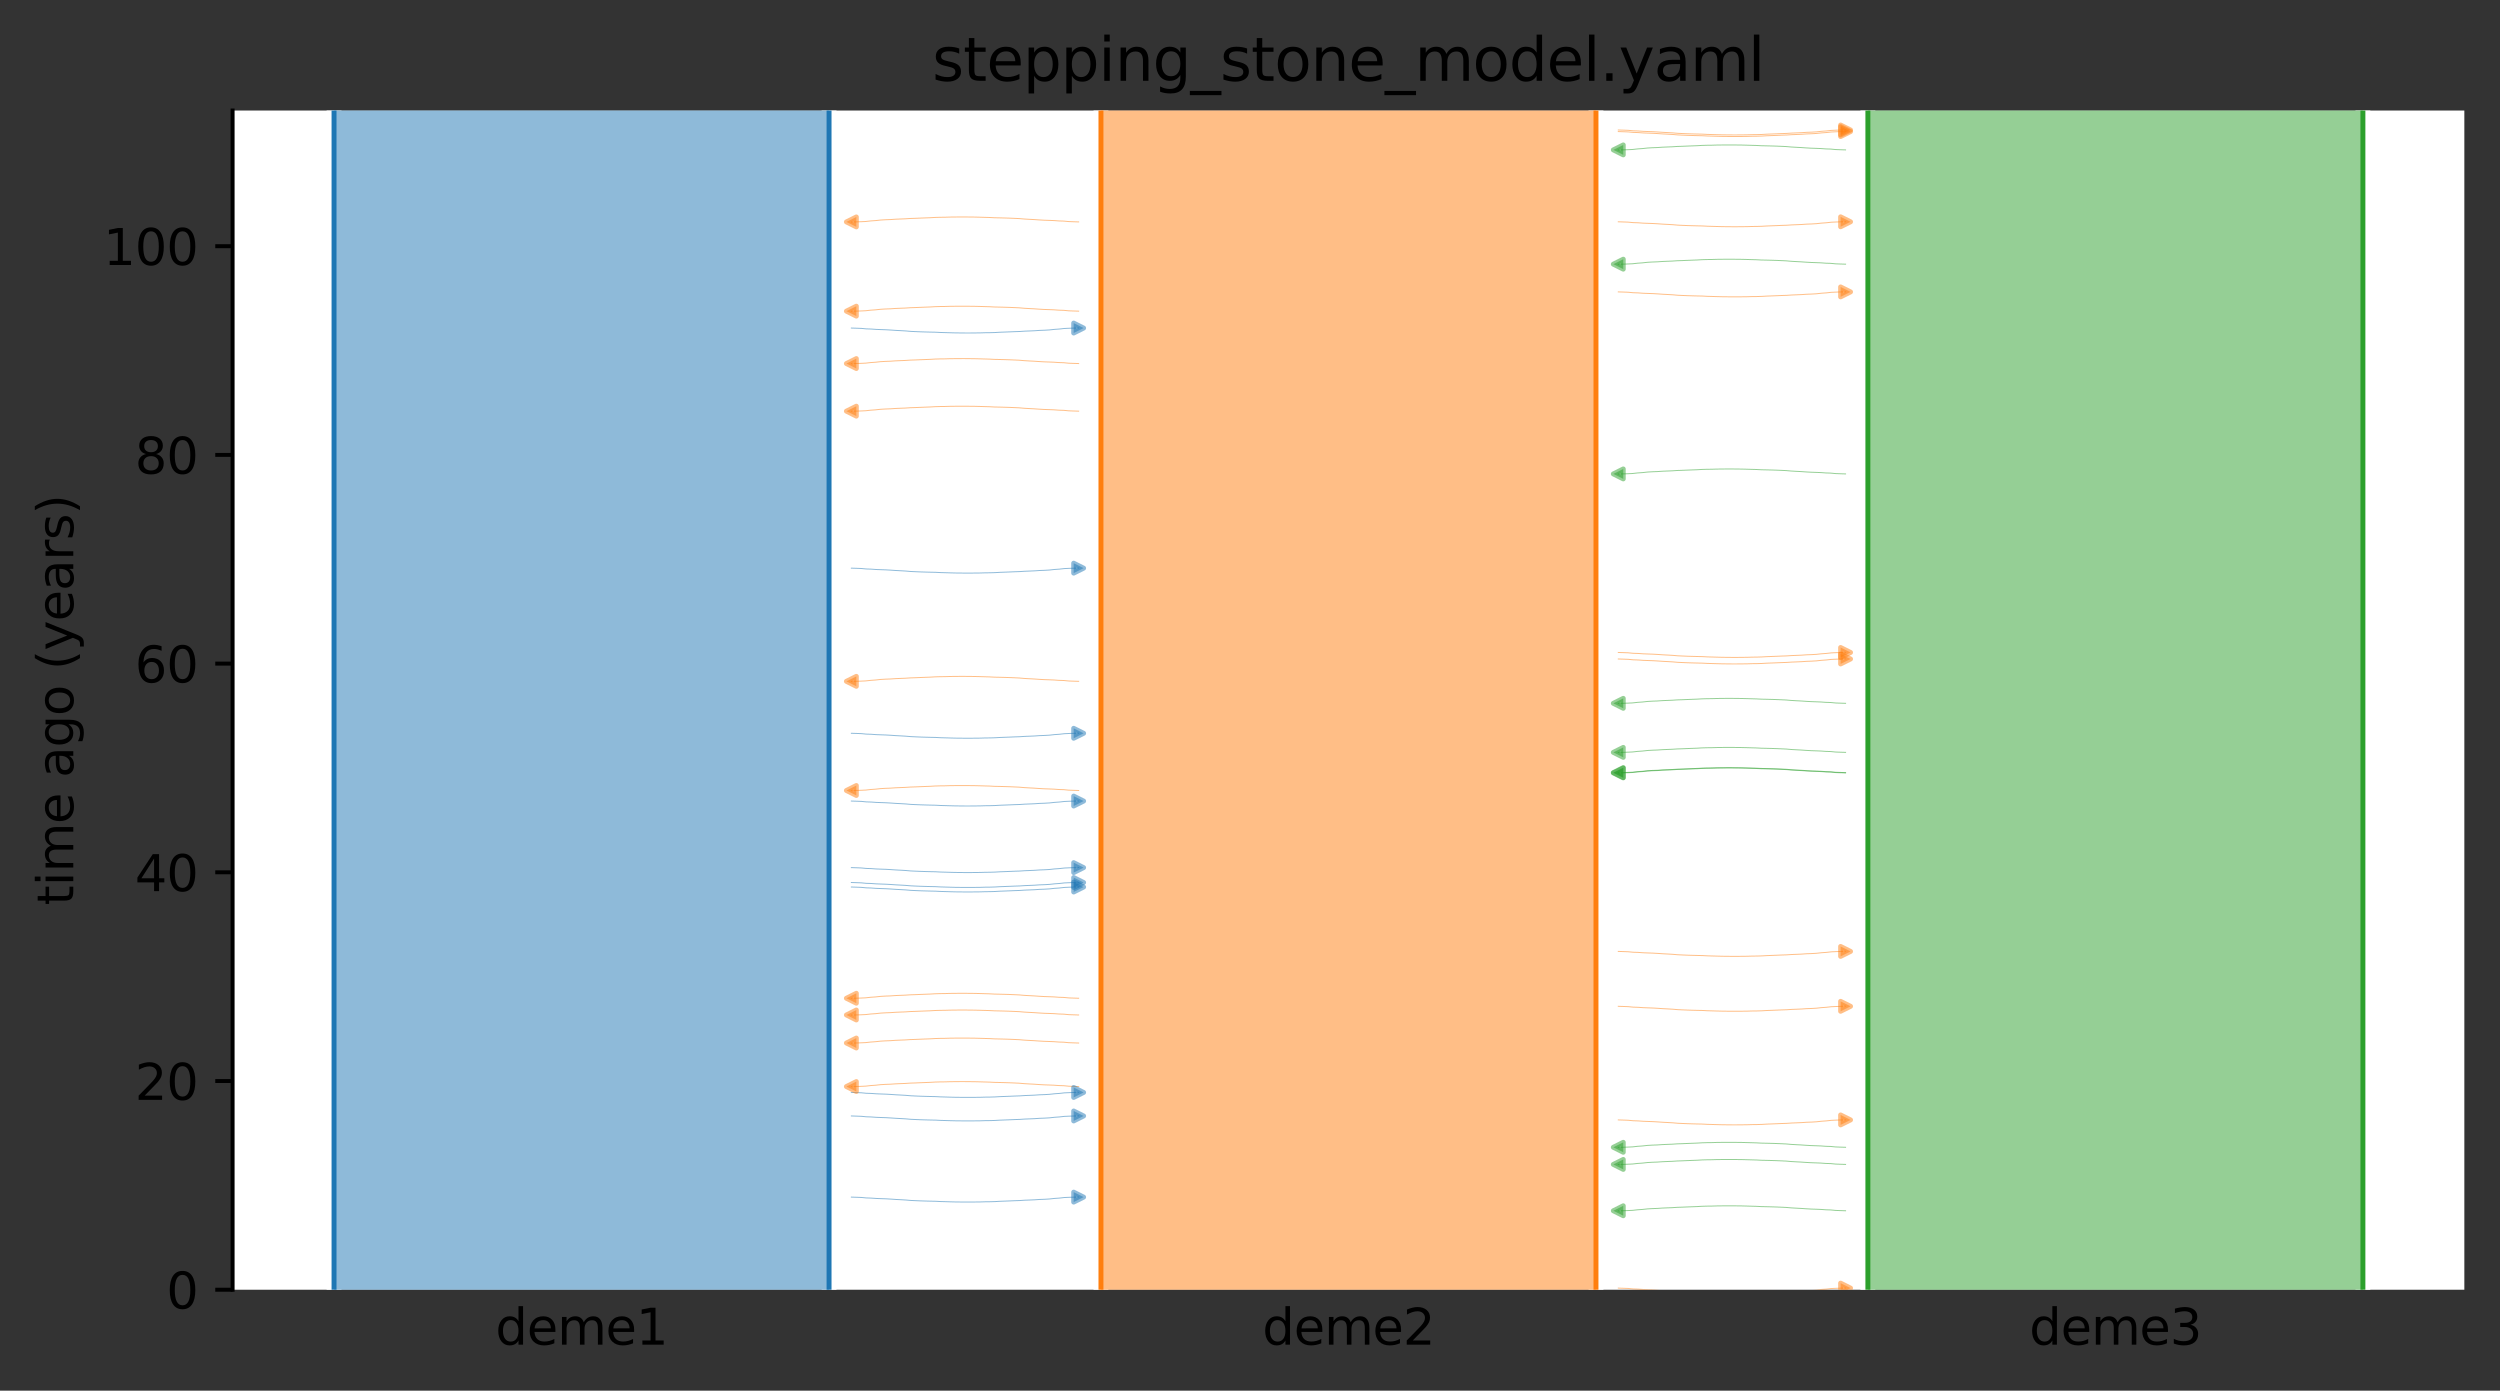 <?xml version="1.0" encoding="utf-8" standalone="no"?>
<!DOCTYPE svg PUBLIC "-//W3C//DTD SVG 1.1//EN"
  "http://www.w3.org/Graphics/SVG/1.1/DTD/svg11.dtd">
<svg xmlns:xlink="http://www.w3.org/1999/xlink" width="504.8pt" height="280.8pt" viewBox="0 0 504.8 280.8" xmlns="http://www.w3.org/2000/svg" version="1.1">
 <rect x="0" y="0" width="504.8" height="280.8" fill="#333333" stroke="none"/>
 <defs>
  <style type="text/css">*{stroke-linejoin: round; stroke-linecap: butt}</style>
 </defs>
 <g id="figure_1">
  <g id="patch_1">
   <path d="M 0 280.8 
L 504.8 280.8 
L 504.8 0 
L 0 0 
L 0 280.8 
z
" style="fill: none"/>
  </g>
  <g id="axes_1">
   <g id="patch_2">
    <path d="M 46.966 260.422 
L 497.6 260.422 
L 497.6 22.318 
L 46.966 22.318 
z
" style="fill: #ffffff"/>
   </g>
   <path d="M 171.908 66.24 
L 172.908 66.272 
L 173.908 66.309 
L 174.908 66.406 
L 175.908 66.439 
L 176.908 66.512 
L 177.908 66.551 
L 178.908 66.586 
L 179.908 66.644 
L 180.908 66.714 
L 181.908 66.766 
L 182.908 66.825 
L 183.908 66.914 
L 184.908 66.96 
L 185.908 67.002 
L 186.908 67.033 
L 187.908 67.059 
L 188.908 67.08 
L 189.908 67.134 
L 190.908 67.162 
L 191.908 67.192 
L 192.908 67.217 
L 193.908 67.229 
L 194.908 67.239 
L 195.908 67.239 
L 196.908 67.229 
L 197.908 67.217 
L 198.908 67.186 
L 199.908 67.175 
L 200.908 67.145 
L 201.908 67.085 
L 202.908 67.048 
L 203.908 67.009 
L 204.908 66.967 
L 205.908 66.934 
L 206.908 66.866 
L 207.908 66.827 
L 208.908 66.785 
L 209.908 66.714 
L 210.908 66.678 
L 211.908 66.619 
L 212.908 66.508 
L 213.908 66.438 
L 214.908 66.325 
L 215.908 66.279 
L 217.8 66.218 
" clip-path="url(#paee5356890)" style="fill: none; stroke: #1f77b4; stroke-opacity: 0.5; stroke-width: 0.2; stroke-linecap: square"/>
   <path d="M 171.908 114.721 
L 172.908 114.753 
L 173.908 114.79 
L 174.908 114.887 
L 175.908 114.92 
L 176.908 114.994 
L 177.908 115.032 
L 178.908 115.068 
L 179.908 115.125 
L 180.908 115.196 
L 181.908 115.248 
L 182.908 115.307 
L 183.908 115.395 
L 184.908 115.441 
L 185.908 115.483 
L 186.908 115.514 
L 187.908 115.54 
L 188.908 115.561 
L 189.908 115.616 
L 190.908 115.643 
L 191.908 115.673 
L 192.908 115.699 
L 193.908 115.71 
L 194.908 115.72 
L 195.908 115.72 
L 196.908 115.71 
L 197.908 115.699 
L 198.908 115.668 
L 199.908 115.656 
L 200.908 115.626 
L 201.908 115.566 
L 202.908 115.529 
L 203.908 115.49 
L 204.908 115.448 
L 205.908 115.415 
L 206.908 115.348 
L 207.908 115.308 
L 208.908 115.266 
L 209.908 115.195 
L 210.908 115.159 
L 211.908 115.1 
L 212.908 114.989 
L 213.908 114.919 
L 214.908 114.806 
L 215.908 114.76 
L 217.8 114.699 
" clip-path="url(#paee5356890)" style="fill: none; stroke: #1f77b4; stroke-opacity: 0.5; stroke-width: 0.2; stroke-linecap: square"/>
   <path d="M 171.908 179.106 
L 172.908 179.138 
L 173.908 179.175 
L 174.908 179.272 
L 175.908 179.305 
L 176.908 179.379 
L 177.908 179.417 
L 178.908 179.453 
L 179.908 179.51 
L 180.908 179.581 
L 181.908 179.633 
L 182.908 179.692 
L 183.908 179.78 
L 184.908 179.826 
L 185.908 179.869 
L 186.908 179.899 
L 187.908 179.925 
L 188.908 179.946 
L 189.908 180.001 
L 190.908 180.028 
L 191.908 180.058 
L 192.908 180.084 
L 193.908 180.095 
L 194.908 180.105 
L 195.908 180.105 
L 196.908 180.095 
L 197.908 180.084 
L 198.908 180.053 
L 199.908 180.041 
L 200.908 180.011 
L 201.908 179.951 
L 202.908 179.914 
L 203.908 179.875 
L 204.908 179.833 
L 205.908 179.8 
L 206.908 179.733 
L 207.908 179.693 
L 208.908 179.651 
L 209.908 179.58 
L 210.908 179.544 
L 211.908 179.485 
L 212.908 179.374 
L 213.908 179.304 
L 214.908 179.191 
L 215.908 179.145 
L 217.8 179.084 
" clip-path="url(#paee5356890)" style="fill: none; stroke: #1f77b4; stroke-opacity: 0.5; stroke-width: 0.2; stroke-linecap: square"/>
   <path d="M 171.908 225.336 
L 172.908 225.367 
L 173.908 225.404 
L 174.908 225.502 
L 175.908 225.535 
L 176.908 225.608 
L 177.908 225.647 
L 178.908 225.682 
L 179.908 225.74 
L 180.908 225.81 
L 181.908 225.862 
L 182.908 225.921 
L 183.908 226.01 
L 184.908 226.056 
L 185.908 226.098 
L 186.908 226.129 
L 187.908 226.155 
L 188.908 226.176 
L 189.908 226.23 
L 190.908 226.258 
L 191.908 226.288 
L 192.908 226.313 
L 193.908 226.324 
L 194.908 226.335 
L 195.908 226.334 
L 196.908 226.325 
L 197.908 226.313 
L 198.908 226.282 
L 199.908 226.271 
L 200.908 226.241 
L 201.908 226.181 
L 202.908 226.144 
L 203.908 226.105 
L 204.908 226.062 
L 205.908 226.03 
L 206.908 225.962 
L 207.908 225.923 
L 208.908 225.88 
L 209.908 225.81 
L 210.908 225.773 
L 211.908 225.715 
L 212.908 225.604 
L 213.908 225.533 
L 214.908 225.42 
L 215.908 225.375 
L 217.8 225.313 
" clip-path="url(#paee5356890)" style="fill: none; stroke: #1f77b4; stroke-opacity: 0.5; stroke-width: 0.2; stroke-linecap: square"/>
   <path d="M 171.908 148.064 
L 172.908 148.096 
L 173.908 148.133 
L 174.908 148.231 
L 175.908 148.263 
L 176.908 148.337 
L 177.908 148.375 
L 178.908 148.411 
L 179.908 148.468 
L 180.908 148.539 
L 181.908 148.591 
L 182.908 148.65 
L 183.908 148.738 
L 184.908 148.784 
L 185.908 148.827 
L 186.908 148.857 
L 187.908 148.883 
L 188.908 148.904 
L 189.908 148.959 
L 190.908 148.987 
L 191.908 149.016 
L 192.908 149.042 
L 193.908 149.053 
L 194.908 149.063 
L 195.908 149.063 
L 196.908 149.053 
L 197.908 149.042 
L 198.908 149.011 
L 199.908 149 
L 200.908 148.969 
L 201.908 148.91 
L 202.908 148.872 
L 203.908 148.833 
L 204.908 148.791 
L 205.908 148.758 
L 206.908 148.691 
L 207.908 148.652 
L 208.908 148.609 
L 209.908 148.538 
L 210.908 148.502 
L 211.908 148.444 
L 212.908 148.333 
L 213.908 148.262 
L 214.908 148.149 
L 215.908 148.103 
L 217.8 148.042 
" clip-path="url(#paee5356890)" style="fill: none; stroke: #1f77b4; stroke-opacity: 0.5; stroke-width: 0.2; stroke-linecap: square"/>
   <path d="M 171.908 241.72 
L 172.908 241.752 
L 173.908 241.789 
L 174.908 241.886 
L 175.908 241.919 
L 176.908 241.992 
L 177.908 242.031 
L 178.908 242.066 
L 179.908 242.124 
L 180.908 242.195 
L 181.908 242.246 
L 182.908 242.306 
L 183.908 242.394 
L 184.908 242.44 
L 185.908 242.482 
L 186.908 242.513 
L 187.908 242.539 
L 188.908 242.56 
L 189.908 242.614 
L 190.908 242.642 
L 191.908 242.672 
L 192.908 242.698 
L 193.908 242.709 
L 194.908 242.719 
L 195.908 242.719 
L 196.908 242.709 
L 197.908 242.697 
L 198.908 242.666 
L 199.908 242.655 
L 200.908 242.625 
L 201.908 242.565 
L 202.908 242.528 
L 203.908 242.489 
L 204.908 242.447 
L 205.908 242.414 
L 206.908 242.346 
L 207.908 242.307 
L 208.908 242.265 
L 209.908 242.194 
L 210.908 242.158 
L 211.908 242.099 
L 212.908 241.988 
L 213.908 241.918 
L 214.908 241.805 
L 215.908 241.759 
L 217.8 241.698 
" clip-path="url(#paee5356890)" style="fill: none; stroke: #1f77b4; stroke-opacity: 0.5; stroke-width: 0.2; stroke-linecap: square"/>
   <path d="M 171.908 178.196 
L 172.908 178.227 
L 173.908 178.264 
L 174.908 178.362 
L 175.908 178.394 
L 176.908 178.468 
L 177.908 178.506 
L 178.908 178.542 
L 179.908 178.599 
L 180.908 178.67 
L 181.908 178.722 
L 182.908 178.781 
L 183.908 178.869 
L 184.908 178.915 
L 185.908 178.958 
L 186.908 178.988 
L 187.908 179.014 
L 188.908 179.035 
L 189.908 179.09 
L 190.908 179.118 
L 191.908 179.147 
L 192.908 179.173 
L 193.908 179.184 
L 194.908 179.194 
L 195.908 179.194 
L 196.908 179.184 
L 197.908 179.173 
L 198.908 179.142 
L 199.908 179.131 
L 200.908 179.1 
L 201.908 179.041 
L 202.908 179.003 
L 203.908 178.964 
L 204.908 178.922 
L 205.908 178.889 
L 206.908 178.822 
L 207.908 178.783 
L 208.908 178.74 
L 209.908 178.669 
L 210.908 178.633 
L 211.908 178.575 
L 212.908 178.464 
L 213.908 178.393 
L 214.908 178.28 
L 215.908 178.234 
L 217.8 178.173 
" clip-path="url(#paee5356890)" style="fill: none; stroke: #1f77b4; stroke-opacity: 0.5; stroke-width: 0.2; stroke-linecap: square"/>
   <path d="M 171.908 220.587 
L 172.908 220.618 
L 173.908 220.655 
L 174.908 220.753 
L 175.908 220.785 
L 176.908 220.859 
L 177.908 220.898 
L 178.908 220.933 
L 179.908 220.991 
L 180.908 221.061 
L 181.908 221.113 
L 182.908 221.172 
L 183.908 221.26 
L 184.908 221.307 
L 185.908 221.349 
L 186.908 221.379 
L 187.908 221.406 
L 188.908 221.427 
L 189.908 221.481 
L 190.908 221.509 
L 191.908 221.539 
L 192.908 221.564 
L 193.908 221.575 
L 194.908 221.585 
L 195.908 221.585 
L 196.908 221.576 
L 197.908 221.564 
L 198.908 221.533 
L 199.908 221.522 
L 200.908 221.492 
L 201.908 221.432 
L 202.908 221.395 
L 203.908 221.356 
L 204.908 221.313 
L 205.908 221.28 
L 206.908 221.213 
L 207.908 221.174 
L 208.908 221.131 
L 209.908 221.061 
L 210.908 221.024 
L 211.908 220.966 
L 212.908 220.855 
L 213.908 220.784 
L 214.908 220.671 
L 215.908 220.626 
L 217.8 220.564 
" clip-path="url(#paee5356890)" style="fill: none; stroke: #1f77b4; stroke-opacity: 0.5; stroke-width: 0.2; stroke-linecap: square"/>
   <path d="M 171.908 175.188 
L 172.908 175.219 
L 173.908 175.256 
L 174.908 175.354 
L 175.908 175.387 
L 176.908 175.46 
L 177.908 175.499 
L 178.908 175.534 
L 179.908 175.592 
L 180.908 175.662 
L 181.908 175.714 
L 182.908 175.773 
L 183.908 175.862 
L 184.908 175.908 
L 185.908 175.95 
L 186.908 175.981 
L 187.908 176.007 
L 188.908 176.028 
L 189.908 176.082 
L 190.908 176.11 
L 191.908 176.14 
L 192.908 176.165 
L 193.908 176.177 
L 194.908 176.187 
L 195.908 176.186 
L 196.908 176.177 
L 197.908 176.165 
L 198.908 176.134 
L 199.908 176.123 
L 200.908 176.093 
L 201.908 176.033 
L 202.908 175.996 
L 203.908 175.957 
L 204.908 175.914 
L 205.908 175.882 
L 206.908 175.814 
L 207.908 175.775 
L 208.908 175.732 
L 209.908 175.662 
L 210.908 175.625 
L 211.908 175.567 
L 212.908 175.456 
L 213.908 175.385 
L 214.908 175.273 
L 215.908 175.227 
L 217.8 175.165 
" clip-path="url(#paee5356890)" style="fill: none; stroke: #1f77b4; stroke-opacity: 0.5; stroke-width: 0.2; stroke-linecap: square"/>
   <path d="M 171.908 161.749 
L 172.908 161.78 
L 173.908 161.817 
L 174.908 161.915 
L 175.908 161.948 
L 176.908 162.021 
L 177.908 162.06 
L 178.908 162.095 
L 179.908 162.153 
L 180.908 162.223 
L 181.908 162.275 
L 182.908 162.334 
L 183.908 162.423 
L 184.908 162.469 
L 185.908 162.511 
L 186.908 162.542 
L 187.908 162.568 
L 188.908 162.589 
L 189.908 162.643 
L 190.908 162.671 
L 191.908 162.701 
L 192.908 162.726 
L 193.908 162.738 
L 194.908 162.748 
L 195.908 162.747 
L 196.908 162.738 
L 197.908 162.726 
L 198.908 162.695 
L 199.908 162.684 
L 200.908 162.654 
L 201.908 162.594 
L 202.908 162.557 
L 203.908 162.518 
L 204.908 162.475 
L 205.908 162.443 
L 206.908 162.375 
L 207.908 162.336 
L 208.908 162.293 
L 209.908 162.223 
L 210.908 162.187 
L 211.908 162.128 
L 212.908 162.017 
L 213.908 161.947 
L 214.908 161.834 
L 215.908 161.788 
L 217.8 161.727 
" clip-path="url(#paee5356890)" style="fill: none; stroke: #1f77b4; stroke-opacity: 0.5; stroke-width: 0.2; stroke-linecap: square"/>
   <path d="M 217.8 159.616 
L 216.8 159.585 
L 215.8 159.548 
L 214.8 159.45 
L 213.8 159.418 
L 212.8 159.344 
L 211.8 159.305 
L 210.8 159.27 
L 209.8 159.212 
L 208.8 159.142 
L 207.8 159.09 
L 206.8 159.031 
L 205.8 158.943 
L 204.8 158.896 
L 203.8 158.854 
L 202.8 158.823 
L 201.8 158.797 
L 200.8 158.776 
L 199.8 158.722 
L 198.8 158.694 
L 197.8 158.664 
L 196.8 158.639 
L 195.8 158.628 
L 194.8 158.618 
L 193.8 158.618 
L 192.8 158.627 
L 191.8 158.639 
L 190.8 158.67 
L 189.8 158.681 
L 188.8 158.711 
L 187.8 158.771 
L 186.8 158.808 
L 185.8 158.847 
L 184.8 158.89 
L 183.8 158.923 
L 182.8 158.99 
L 181.8 159.029 
L 180.8 159.072 
L 179.8 159.142 
L 178.8 159.179 
L 177.8 159.237 
L 176.8 159.348 
L 175.8 159.419 
L 174.8 159.532 
L 173.8 159.577 
L 171.908 159.639 
" clip-path="url(#paee5356890)" style="fill: none; stroke: #ff7f0e; stroke-opacity: 0.5; stroke-width: 0.2; stroke-linecap: square"/>
   <path d="M 217.8 73.408 
L 216.8 73.377 
L 215.8 73.34 
L 214.8 73.242 
L 213.8 73.209 
L 212.8 73.136 
L 211.8 73.097 
L 210.8 73.062 
L 209.8 73.004 
L 208.8 72.934 
L 207.8 72.882 
L 206.8 72.823 
L 205.8 72.734 
L 204.8 72.688 
L 203.8 72.646 
L 202.8 72.615 
L 201.8 72.589 
L 200.8 72.568 
L 199.8 72.514 
L 198.8 72.486 
L 197.8 72.456 
L 196.8 72.431 
L 195.8 72.42 
L 194.8 72.409 
L 193.8 72.41 
L 192.8 72.419 
L 191.8 72.431 
L 190.8 72.462 
L 189.8 72.473 
L 188.8 72.503 
L 187.8 72.563 
L 186.8 72.6 
L 185.8 72.639 
L 184.8 72.682 
L 183.8 72.714 
L 182.8 72.782 
L 181.8 72.821 
L 180.8 72.864 
L 179.8 72.934 
L 178.8 72.971 
L 177.8 73.029 
L 176.8 73.14 
L 175.8 73.211 
L 174.8 73.324 
L 173.8 73.369 
L 171.908 73.431 
" clip-path="url(#paee5356890)" style="fill: none; stroke: #ff7f0e; stroke-opacity: 0.5; stroke-width: 0.2; stroke-linecap: square"/>
   <path d="M 217.8 201.567 
L 216.8 201.535 
L 215.8 201.498 
L 214.8 201.401 
L 213.8 201.368 
L 212.8 201.294 
L 211.8 201.256 
L 210.8 201.22 
L 209.8 201.163 
L 208.8 201.092 
L 207.8 201.04 
L 206.8 200.981 
L 205.8 200.893 
L 204.8 200.847 
L 203.8 200.804 
L 202.8 200.774 
L 201.8 200.748 
L 200.8 200.727 
L 199.8 200.672 
L 198.8 200.644 
L 197.8 200.615 
L 196.8 200.589 
L 195.8 200.578 
L 194.8 200.568 
L 193.8 200.568 
L 192.8 200.578 
L 191.8 200.589 
L 190.8 200.62 
L 189.8 200.632 
L 188.8 200.662 
L 187.8 200.721 
L 186.8 200.759 
L 185.8 200.798 
L 184.8 200.84 
L 183.8 200.873 
L 182.8 200.94 
L 181.8 200.98 
L 180.8 201.022 
L 179.8 201.093 
L 178.8 201.129 
L 177.8 201.188 
L 176.8 201.299 
L 175.8 201.369 
L 174.8 201.482 
L 173.8 201.528 
L 171.908 201.589 
" clip-path="url(#paee5356890)" style="fill: none; stroke: #ff7f0e; stroke-opacity: 0.5; stroke-width: 0.2; stroke-linecap: square"/>
   <path d="M 217.8 44.809 
L 216.8 44.777 
L 215.8 44.74 
L 214.8 44.643 
L 213.8 44.61 
L 212.8 44.537 
L 211.8 44.498 
L 210.8 44.463 
L 209.8 44.405 
L 208.8 44.335 
L 207.8 44.283 
L 206.8 44.223 
L 205.8 44.135 
L 204.8 44.089 
L 203.8 44.047 
L 202.8 44.016 
L 201.8 43.99 
L 200.8 43.969 
L 199.8 43.915 
L 198.8 43.887 
L 197.8 43.857 
L 196.8 43.831 
L 195.8 43.82 
L 194.8 43.81 
L 193.8 43.81 
L 192.8 43.82 
L 191.8 43.832 
L 190.8 43.863 
L 189.8 43.874 
L 188.8 43.904 
L 187.8 43.964 
L 186.8 44.001 
L 185.8 44.04 
L 184.8 44.082 
L 183.8 44.115 
L 182.8 44.183 
L 181.8 44.222 
L 180.8 44.264 
L 179.8 44.335 
L 178.8 44.371 
L 177.8 44.43 
L 176.8 44.541 
L 175.8 44.611 
L 174.8 44.724 
L 173.8 44.77 
L 171.908 44.831 
" clip-path="url(#paee5356890)" style="fill: none; stroke: #ff7f0e; stroke-opacity: 0.5; stroke-width: 0.2; stroke-linecap: square"/>
   <path d="M 217.8 83.022 
L 216.8 82.991 
L 215.8 82.954 
L 214.8 82.856 
L 213.8 82.823 
L 212.8 82.75 
L 211.8 82.711 
L 210.8 82.676 
L 209.8 82.618 
L 208.8 82.548 
L 207.8 82.496 
L 206.8 82.437 
L 205.8 82.348 
L 204.8 82.302 
L 203.8 82.26 
L 202.8 82.229 
L 201.8 82.203 
L 200.8 82.182 
L 199.8 82.128 
L 198.8 82.1 
L 197.8 82.07 
L 196.8 82.045 
L 195.8 82.034 
L 194.8 82.024 
L 193.8 82.024 
L 192.8 82.033 
L 191.8 82.045 
L 190.8 82.076 
L 189.8 82.087 
L 188.8 82.117 
L 187.8 82.177 
L 186.8 82.214 
L 185.8 82.253 
L 184.8 82.296 
L 183.8 82.328 
L 182.8 82.396 
L 181.8 82.435 
L 180.8 82.478 
L 179.8 82.548 
L 178.8 82.585 
L 177.8 82.643 
L 176.8 82.754 
L 175.8 82.825 
L 174.8 82.938 
L 173.8 82.983 
L 171.908 83.045 
" clip-path="url(#paee5356890)" style="fill: none; stroke: #ff7f0e; stroke-opacity: 0.5; stroke-width: 0.2; stroke-linecap: square"/>
   <path d="M 217.8 137.574 
L 216.8 137.543 
L 215.8 137.506 
L 214.8 137.408 
L 213.8 137.376 
L 212.8 137.302 
L 211.8 137.263 
L 210.8 137.228 
L 209.8 137.17 
L 208.8 137.1 
L 207.8 137.048 
L 206.8 136.989 
L 205.8 136.901 
L 204.8 136.854 
L 203.8 136.812 
L 202.8 136.782 
L 201.8 136.755 
L 200.8 136.734 
L 199.8 136.68 
L 198.8 136.652 
L 197.8 136.622 
L 196.8 136.597 
L 195.8 136.586 
L 194.8 136.576 
L 193.8 136.576 
L 192.8 136.585 
L 191.8 136.597 
L 190.8 136.628 
L 189.8 136.639 
L 188.8 136.669 
L 187.8 136.729 
L 186.8 136.766 
L 185.8 136.805 
L 184.8 136.848 
L 183.8 136.881 
L 182.8 136.948 
L 181.8 136.987 
L 180.8 137.03 
L 179.8 137.1 
L 178.8 137.137 
L 177.8 137.195 
L 176.8 137.306 
L 175.8 137.377 
L 174.8 137.49 
L 173.8 137.535 
L 171.908 137.597 
" clip-path="url(#paee5356890)" style="fill: none; stroke: #ff7f0e; stroke-opacity: 0.5; stroke-width: 0.2; stroke-linecap: square"/>
   <path d="M 217.8 204.946 
L 216.8 204.914 
L 215.8 204.878 
L 214.8 204.78 
L 213.8 204.747 
L 212.8 204.674 
L 211.8 204.635 
L 210.8 204.6 
L 209.8 204.542 
L 208.8 204.472 
L 207.8 204.42 
L 206.8 204.361 
L 205.8 204.272 
L 204.8 204.226 
L 203.8 204.184 
L 202.8 204.153 
L 201.8 204.127 
L 200.8 204.106 
L 199.8 204.052 
L 198.8 204.024 
L 197.8 203.994 
L 196.8 203.969 
L 195.8 203.957 
L 194.8 203.947 
L 193.8 203.947 
L 192.8 203.957 
L 191.8 203.969 
L 190.8 204 
L 189.8 204.011 
L 188.8 204.041 
L 187.8 204.101 
L 186.8 204.138 
L 185.8 204.177 
L 184.8 204.219 
L 183.8 204.252 
L 182.8 204.32 
L 181.8 204.359 
L 180.8 204.401 
L 179.8 204.472 
L 178.8 204.508 
L 177.8 204.567 
L 176.8 204.678 
L 175.8 204.748 
L 174.8 204.861 
L 173.8 204.907 
L 171.908 204.968 
" clip-path="url(#paee5356890)" style="fill: none; stroke: #ff7f0e; stroke-opacity: 0.5; stroke-width: 0.2; stroke-linecap: square"/>
   <path d="M 217.8 62.829 
L 216.8 62.797 
L 215.8 62.76 
L 214.8 62.663 
L 213.8 62.63 
L 212.8 62.557 
L 211.8 62.518 
L 210.8 62.483 
L 209.8 62.425 
L 208.8 62.355 
L 207.8 62.303 
L 206.8 62.244 
L 205.8 62.155 
L 204.8 62.109 
L 203.8 62.067 
L 202.8 62.036 
L 201.8 62.01 
L 200.8 61.989 
L 199.8 61.935 
L 198.8 61.907 
L 197.8 61.877 
L 196.8 61.852 
L 195.8 61.84 
L 194.8 61.83 
L 193.8 61.83 
L 192.8 61.84 
L 191.8 61.852 
L 190.8 61.883 
L 189.8 61.894 
L 188.8 61.924 
L 187.8 61.984 
L 186.8 62.021 
L 185.8 62.06 
L 184.8 62.102 
L 183.8 62.135 
L 182.8 62.203 
L 181.8 62.242 
L 180.8 62.284 
L 179.8 62.355 
L 178.8 62.391 
L 177.8 62.45 
L 176.8 62.561 
L 175.8 62.631 
L 174.8 62.744 
L 173.8 62.79 
L 171.908 62.851 
" clip-path="url(#paee5356890)" style="fill: none; stroke: #ff7f0e; stroke-opacity: 0.5; stroke-width: 0.2; stroke-linecap: square"/>
   <path d="M 217.8 210.607 
L 216.8 210.576 
L 215.8 210.539 
L 214.8 210.441 
L 213.8 210.409 
L 212.8 210.335 
L 211.8 210.297 
L 210.8 210.261 
L 209.8 210.203 
L 208.8 210.133 
L 207.8 210.081 
L 206.8 210.022 
L 205.8 209.934 
L 204.8 209.888 
L 203.8 209.845 
L 202.8 209.815 
L 201.8 209.789 
L 200.8 209.767 
L 199.8 209.713 
L 198.8 209.685 
L 197.8 209.655 
L 196.8 209.63 
L 195.8 209.619 
L 194.8 209.609 
L 193.8 209.609 
L 192.8 209.618 
L 191.8 209.63 
L 190.8 209.661 
L 189.8 209.672 
L 188.8 209.702 
L 187.8 209.762 
L 186.8 209.799 
L 185.8 209.838 
L 184.8 209.881 
L 183.8 209.914 
L 182.8 209.981 
L 181.8 210.02 
L 180.8 210.063 
L 179.8 210.134 
L 178.8 210.17 
L 177.8 210.228 
L 176.8 210.339 
L 175.8 210.41 
L 174.8 210.523 
L 173.8 210.569 
L 171.908 210.63 
" clip-path="url(#paee5356890)" style="fill: none; stroke: #ff7f0e; stroke-opacity: 0.5; stroke-width: 0.2; stroke-linecap: square"/>
   <path d="M 217.8 219.395 
L 216.8 219.364 
L 215.8 219.327 
L 214.8 219.229 
L 213.8 219.196 
L 212.8 219.123 
L 211.8 219.084 
L 210.8 219.049 
L 209.8 218.991 
L 208.8 218.921 
L 207.8 218.869 
L 206.8 218.81 
L 205.8 218.721 
L 204.8 218.675 
L 203.8 218.633 
L 202.8 218.602 
L 201.8 218.576 
L 200.8 218.555 
L 199.8 218.501 
L 198.8 218.473 
L 197.8 218.443 
L 196.8 218.418 
L 195.8 218.407 
L 194.8 218.397 
L 193.8 218.397 
L 192.8 218.406 
L 191.8 218.418 
L 190.8 218.449 
L 189.8 218.46 
L 188.8 218.49 
L 187.8 218.55 
L 186.8 218.587 
L 185.8 218.626 
L 184.8 218.669 
L 183.8 218.701 
L 182.8 218.769 
L 181.8 218.808 
L 180.8 218.851 
L 179.8 218.921 
L 178.8 218.958 
L 177.8 219.016 
L 176.8 219.127 
L 175.8 219.198 
L 174.8 219.311 
L 173.8 219.356 
L 171.908 219.418 
" clip-path="url(#paee5356890)" style="fill: none; stroke: #ff7f0e; stroke-opacity: 0.5; stroke-width: 0.2; stroke-linecap: square"/>
   <path d="M 326.766 226.134 
L 327.766 226.165 
L 328.766 226.202 
L 329.766 226.3 
L 330.766 226.333 
L 331.766 226.406 
L 332.766 226.445 
L 333.766 226.48 
L 334.766 226.538 
L 335.766 226.608 
L 336.766 226.66 
L 337.766 226.719 
L 338.766 226.808 
L 339.766 226.854 
L 340.766 226.896 
L 341.766 226.927 
L 342.766 226.953 
L 343.766 226.974 
L 344.766 227.028 
L 345.766 227.056 
L 346.766 227.086 
L 347.766 227.111 
L 348.766 227.123 
L 349.766 227.133 
L 350.766 227.132 
L 351.766 227.123 
L 352.766 227.111 
L 353.766 227.08 
L 354.766 227.069 
L 355.766 227.039 
L 356.766 226.979 
L 357.766 226.942 
L 358.766 226.903 
L 359.766 226.86 
L 360.766 226.828 
L 361.766 226.76 
L 362.766 226.721 
L 363.766 226.678 
L 364.766 226.608 
L 365.766 226.572 
L 366.766 226.513 
L 367.766 226.402 
L 368.766 226.331 
L 369.766 226.219 
L 370.766 226.173 
L 372.658 226.112 
" clip-path="url(#paee5356890)" style="fill: none; stroke: #ff7f0e; stroke-opacity: 0.5; stroke-width: 0.2; stroke-linecap: square"/>
   <path d="M 326.766 26.568 
L 327.766 26.599 
L 328.766 26.636 
L 329.766 26.734 
L 330.766 26.766 
L 331.766 26.84 
L 332.766 26.879 
L 333.766 26.914 
L 334.766 26.972 
L 335.766 27.042 
L 336.766 27.094 
L 337.766 27.153 
L 338.766 27.241 
L 339.766 27.288 
L 340.766 27.33 
L 341.766 27.36 
L 342.766 27.387 
L 343.766 27.408 
L 344.766 27.462 
L 345.766 27.49 
L 346.766 27.52 
L 347.766 27.545 
L 348.766 27.556 
L 349.766 27.566 
L 350.766 27.566 
L 351.766 27.557 
L 352.766 27.545 
L 353.766 27.514 
L 354.766 27.503 
L 355.766 27.473 
L 356.766 27.413 
L 357.766 27.376 
L 358.766 27.337 
L 359.766 27.294 
L 360.766 27.261 
L 361.766 27.194 
L 362.766 27.155 
L 363.766 27.112 
L 364.766 27.042 
L 365.766 27.005 
L 366.766 26.947 
L 367.766 26.836 
L 368.766 26.765 
L 369.766 26.652 
L 370.766 26.607 
L 372.658 26.545 
" clip-path="url(#paee5356890)" style="fill: none; stroke: #ff7f0e; stroke-opacity: 0.5; stroke-width: 0.2; stroke-linecap: square"/>
   <path d="M 326.766 192.11 
L 327.766 192.141 
L 328.766 192.178 
L 329.766 192.276 
L 330.766 192.308 
L 331.766 192.382 
L 332.766 192.42 
L 333.766 192.456 
L 334.766 192.513 
L 335.766 192.584 
L 336.766 192.636 
L 337.766 192.695 
L 338.766 192.783 
L 339.766 192.829 
L 340.766 192.872 
L 341.766 192.902 
L 342.766 192.928 
L 343.766 192.95 
L 344.766 193.004 
L 345.766 193.032 
L 346.766 193.061 
L 347.766 193.087 
L 348.766 193.098 
L 349.766 193.108 
L 350.766 193.108 
L 351.766 193.099 
L 352.766 193.087 
L 353.766 193.056 
L 354.766 193.045 
L 355.766 193.015 
L 356.766 192.955 
L 357.766 192.918 
L 358.766 192.878 
L 359.766 192.836 
L 360.766 192.803 
L 361.766 192.736 
L 362.766 192.697 
L 363.766 192.654 
L 364.766 192.583 
L 365.766 192.547 
L 366.766 192.489 
L 367.766 192.378 
L 368.766 192.307 
L 369.766 192.194 
L 370.766 192.148 
L 372.658 192.087 
" clip-path="url(#paee5356890)" style="fill: none; stroke: #ff7f0e; stroke-opacity: 0.5; stroke-width: 0.2; stroke-linecap: square"/>
   <path d="M 326.766 133.063 
L 327.766 133.094 
L 328.766 133.131 
L 329.766 133.229 
L 330.766 133.262 
L 331.766 133.335 
L 332.766 133.374 
L 333.766 133.409 
L 334.766 133.467 
L 335.766 133.537 
L 336.766 133.589 
L 337.766 133.648 
L 338.766 133.737 
L 339.766 133.783 
L 340.766 133.825 
L 341.766 133.856 
L 342.766 133.882 
L 343.766 133.903 
L 344.766 133.957 
L 345.766 133.985 
L 346.766 134.015 
L 347.766 134.04 
L 348.766 134.051 
L 349.766 134.062 
L 350.766 134.061 
L 351.766 134.052 
L 352.766 134.04 
L 353.766 134.009 
L 354.766 133.998 
L 355.766 133.968 
L 356.766 133.908 
L 357.766 133.871 
L 358.766 133.832 
L 359.766 133.789 
L 360.766 133.757 
L 361.766 133.689 
L 362.766 133.65 
L 363.766 133.607 
L 364.766 133.537 
L 365.766 133.5 
L 366.766 133.442 
L 367.766 133.331 
L 368.766 133.26 
L 369.766 133.147 
L 370.766 133.102 
L 372.658 133.04 
" clip-path="url(#paee5356890)" style="fill: none; stroke: #ff7f0e; stroke-opacity: 0.5; stroke-width: 0.2; stroke-linecap: square"/>
   <path d="M 326.766 131.746 
L 327.766 131.777 
L 328.766 131.814 
L 329.766 131.912 
L 330.766 131.944 
L 331.766 132.018 
L 332.766 132.056 
L 333.766 132.092 
L 334.766 132.149 
L 335.766 132.22 
L 336.766 132.272 
L 337.766 132.331 
L 338.766 132.419 
L 339.766 132.465 
L 340.766 132.508 
L 341.766 132.538 
L 342.766 132.564 
L 343.766 132.585 
L 344.766 132.64 
L 345.766 132.668 
L 346.766 132.697 
L 347.766 132.723 
L 348.766 132.734 
L 349.766 132.744 
L 350.766 132.744 
L 351.766 132.734 
L 352.766 132.723 
L 353.766 132.692 
L 354.766 132.681 
L 355.766 132.65 
L 356.766 132.591 
L 357.766 132.554 
L 358.766 132.514 
L 359.766 132.472 
L 360.766 132.439 
L 361.766 132.372 
L 362.766 132.333 
L 363.766 132.29 
L 364.766 132.219 
L 365.766 132.183 
L 366.766 132.125 
L 367.766 132.014 
L 368.766 131.943 
L 369.766 131.83 
L 370.766 131.784 
L 372.658 131.723 
" clip-path="url(#paee5356890)" style="fill: none; stroke: #ff7f0e; stroke-opacity: 0.5; stroke-width: 0.2; stroke-linecap: square"/>
   <path d="M 326.766 203.195 
L 327.766 203.226 
L 328.766 203.263 
L 329.766 203.361 
L 330.766 203.393 
L 331.766 203.467 
L 332.766 203.505 
L 333.766 203.541 
L 334.766 203.599 
L 335.766 203.669 
L 336.766 203.721 
L 337.766 203.78 
L 338.766 203.868 
L 339.766 203.914 
L 340.766 203.957 
L 341.766 203.987 
L 342.766 204.013 
L 343.766 204.035 
L 344.766 204.089 
L 345.766 204.117 
L 346.766 204.147 
L 347.766 204.172 
L 348.766 204.183 
L 349.766 204.193 
L 350.766 204.193 
L 351.766 204.184 
L 352.766 204.172 
L 353.766 204.141 
L 354.766 204.13 
L 355.766 204.1 
L 356.766 204.04 
L 357.766 204.003 
L 358.766 203.964 
L 359.766 203.921 
L 360.766 203.888 
L 361.766 203.821 
L 362.766 203.782 
L 363.766 203.739 
L 364.766 203.669 
L 365.766 203.632 
L 366.766 203.574 
L 367.766 203.463 
L 368.766 203.392 
L 369.766 203.279 
L 370.766 203.233 
L 372.658 203.172 
" clip-path="url(#paee5356890)" style="fill: none; stroke: #ff7f0e; stroke-opacity: 0.5; stroke-width: 0.2; stroke-linecap: square"/>
   <path d="M 326.766 260.096 
L 327.766 260.128 
L 328.766 260.165 
L 329.766 260.263 
L 330.766 260.295 
L 331.766 260.369 
L 332.766 260.407 
L 333.766 260.443 
L 334.766 260.5 
L 335.766 260.571 
L 336.766 260.623 
L 337.766 260.682 
L 338.766 260.77 
L 339.766 260.816 
L 340.766 260.859 
L 341.766 260.889 
L 342.766 260.915 
L 343.766 260.936 
L 344.766 260.991 
L 345.766 261.019 
L 346.766 261.048 
L 347.766 261.074 
L 348.766 261.085 
L 349.766 261.095 
L 350.766 261.095 
L 351.766 261.085 
L 352.766 261.074 
L 353.766 261.043 
L 354.766 261.031 
L 355.766 261.001 
L 356.766 260.942 
L 357.766 260.904 
L 358.766 260.865 
L 359.766 260.823 
L 360.766 260.79 
L 361.766 260.723 
L 362.766 260.684 
L 363.766 260.641 
L 364.766 260.57 
L 365.766 260.534 
L 366.766 260.475 
L 367.766 260.365 
L 368.766 260.294 
L 369.766 260.181 
L 370.766 260.135 
L 372.658 260.074 
" clip-path="url(#paee5356890)" style="fill: none; stroke: #ff7f0e; stroke-opacity: 0.5; stroke-width: 0.2; stroke-linecap: square"/>
   <path d="M 326.766 26.247 
L 327.766 26.278 
L 328.766 26.315 
L 329.766 26.413 
L 330.766 26.445 
L 331.766 26.519 
L 332.766 26.558 
L 333.766 26.593 
L 334.766 26.651 
L 335.766 26.721 
L 336.766 26.773 
L 337.766 26.832 
L 338.766 26.92 
L 339.766 26.967 
L 340.766 27.009 
L 341.766 27.039 
L 342.766 27.065 
L 343.766 27.087 
L 344.766 27.141 
L 345.766 27.169 
L 346.766 27.199 
L 347.766 27.224 
L 348.766 27.235 
L 349.766 27.245 
L 350.766 27.245 
L 351.766 27.236 
L 352.766 27.224 
L 353.766 27.193 
L 354.766 27.182 
L 355.766 27.152 
L 356.766 27.092 
L 357.766 27.055 
L 358.766 27.016 
L 359.766 26.973 
L 360.766 26.94 
L 361.766 26.873 
L 362.766 26.834 
L 363.766 26.791 
L 364.766 26.721 
L 365.766 26.684 
L 366.766 26.626 
L 367.766 26.515 
L 368.766 26.444 
L 369.766 26.331 
L 370.766 26.285 
L 372.658 26.224 
" clip-path="url(#paee5356890)" style="fill: none; stroke: #ff7f0e; stroke-opacity: 0.5; stroke-width: 0.2; stroke-linecap: square"/>
   <path d="M 326.766 58.941 
L 327.766 58.972 
L 328.766 59.009 
L 329.766 59.107 
L 330.766 59.14 
L 331.766 59.213 
L 332.766 59.252 
L 333.766 59.287 
L 334.766 59.345 
L 335.766 59.415 
L 336.766 59.467 
L 337.766 59.526 
L 338.766 59.615 
L 339.766 59.661 
L 340.766 59.703 
L 341.766 59.734 
L 342.766 59.76 
L 343.766 59.781 
L 344.766 59.835 
L 345.766 59.863 
L 346.766 59.893 
L 347.766 59.918 
L 348.766 59.929 
L 349.766 59.94 
L 350.766 59.939 
L 351.766 59.93 
L 352.766 59.918 
L 353.766 59.887 
L 354.766 59.876 
L 355.766 59.846 
L 356.766 59.786 
L 357.766 59.749 
L 358.766 59.71 
L 359.766 59.667 
L 360.766 59.635 
L 361.766 59.567 
L 362.766 59.528 
L 363.766 59.485 
L 364.766 59.415 
L 365.766 59.378 
L 366.766 59.32 
L 367.766 59.209 
L 368.766 59.138 
L 369.766 59.025 
L 370.766 58.98 
L 372.658 58.918 
" clip-path="url(#paee5356890)" style="fill: none; stroke: #ff7f0e; stroke-opacity: 0.5; stroke-width: 0.2; stroke-linecap: square"/>
   <path d="M 326.766 44.785 
L 327.766 44.817 
L 328.766 44.854 
L 329.766 44.952 
L 330.766 44.984 
L 331.766 45.058 
L 332.766 45.096 
L 333.766 45.132 
L 334.766 45.189 
L 335.766 45.26 
L 336.766 45.312 
L 337.766 45.371 
L 338.766 45.459 
L 339.766 45.505 
L 340.766 45.548 
L 341.766 45.578 
L 342.766 45.604 
L 343.766 45.625 
L 344.766 45.68 
L 345.766 45.708 
L 346.766 45.737 
L 347.766 45.763 
L 348.766 45.774 
L 349.766 45.784 
L 350.766 45.784 
L 351.766 45.774 
L 352.766 45.763 
L 353.766 45.732 
L 354.766 45.72 
L 355.766 45.69 
L 356.766 45.631 
L 357.766 45.593 
L 358.766 45.554 
L 359.766 45.512 
L 360.766 45.479 
L 361.766 45.412 
L 362.766 45.373 
L 363.766 45.33 
L 364.766 45.259 
L 365.766 45.223 
L 366.766 45.164 
L 367.766 45.053 
L 368.766 44.983 
L 369.766 44.87 
L 370.766 44.824 
L 372.658 44.763 
" clip-path="url(#paee5356890)" style="fill: none; stroke: #ff7f0e; stroke-opacity: 0.5; stroke-width: 0.2; stroke-linecap: square"/>
   <path d="M 372.658 53.342 
L 371.658 53.311 
L 370.658 53.274 
L 369.658 53.176 
L 368.658 53.144 
L 367.658 53.07 
L 366.658 53.031 
L 365.658 52.996 
L 364.658 52.938 
L 363.658 52.868 
L 362.658 52.816 
L 361.658 52.757 
L 360.658 52.668 
L 359.658 52.622 
L 358.658 52.58 
L 357.658 52.549 
L 356.658 52.523 
L 355.658 52.502 
L 354.658 52.448 
L 353.658 52.42 
L 352.658 52.39 
L 351.658 52.365 
L 350.658 52.354 
L 349.658 52.344 
L 348.658 52.344 
L 347.658 52.353 
L 346.658 52.365 
L 345.658 52.396 
L 344.658 52.407 
L 343.658 52.437 
L 342.658 52.497 
L 341.658 52.534 
L 340.658 52.573 
L 339.658 52.616 
L 338.658 52.648 
L 337.658 52.716 
L 336.658 52.755 
L 335.658 52.798 
L 334.658 52.868 
L 333.658 52.905 
L 332.658 52.963 
L 331.658 53.074 
L 330.658 53.145 
L 329.658 53.258 
L 328.658 53.303 
L 326.766 53.365 
" clip-path="url(#paee5356890)" style="fill: none; stroke: #2ca02c; stroke-opacity: 0.5; stroke-width: 0.2; stroke-linecap: square"/>
   <path d="M 372.658 156.067 
L 371.658 156.035 
L 370.658 155.998 
L 369.658 155.9 
L 368.658 155.868 
L 367.658 155.794 
L 366.658 155.756 
L 365.658 155.72 
L 364.658 155.663 
L 363.658 155.592 
L 362.658 155.54 
L 361.658 155.481 
L 360.658 155.393 
L 359.658 155.347 
L 358.658 155.304 
L 357.658 155.274 
L 356.658 155.248 
L 355.658 155.227 
L 354.658 155.172 
L 353.658 155.144 
L 352.658 155.115 
L 351.658 155.089 
L 350.658 155.078 
L 349.658 155.068 
L 348.658 155.068 
L 347.658 155.078 
L 346.658 155.089 
L 345.658 155.12 
L 344.658 155.132 
L 343.658 155.162 
L 342.658 155.221 
L 341.658 155.259 
L 340.658 155.298 
L 339.658 155.34 
L 338.658 155.373 
L 337.658 155.44 
L 336.658 155.479 
L 335.658 155.522 
L 334.658 155.593 
L 333.658 155.629 
L 332.658 155.688 
L 331.658 155.798 
L 330.658 155.869 
L 329.658 155.982 
L 328.658 156.028 
L 326.766 156.089 
" clip-path="url(#paee5356890)" style="fill: none; stroke: #2ca02c; stroke-opacity: 0.5; stroke-width: 0.2; stroke-linecap: square"/>
   <path d="M 372.658 142.016 
L 371.658 141.984 
L 370.658 141.947 
L 369.658 141.85 
L 368.658 141.817 
L 367.658 141.744 
L 366.658 141.705 
L 365.658 141.67 
L 364.658 141.612 
L 363.658 141.542 
L 362.658 141.49 
L 361.658 141.431 
L 360.658 141.342 
L 359.658 141.296 
L 358.658 141.254 
L 357.658 141.223 
L 356.658 141.197 
L 355.658 141.176 
L 354.658 141.122 
L 353.658 141.094 
L 352.658 141.064 
L 351.658 141.039 
L 350.658 141.027 
L 349.658 141.017 
L 348.658 141.017 
L 347.658 141.027 
L 346.658 141.039 
L 345.658 141.07 
L 344.658 141.081 
L 343.658 141.111 
L 342.658 141.171 
L 341.658 141.208 
L 340.658 141.247 
L 339.658 141.289 
L 338.658 141.322 
L 337.658 141.39 
L 336.658 141.429 
L 335.658 141.471 
L 334.658 141.542 
L 333.658 141.578 
L 332.658 141.637 
L 331.658 141.748 
L 330.658 141.818 
L 329.658 141.931 
L 328.658 141.977 
L 326.766 142.038 
" clip-path="url(#paee5356890)" style="fill: none; stroke: #2ca02c; stroke-opacity: 0.5; stroke-width: 0.2; stroke-linecap: square"/>
   <path d="M 372.658 30.267 
L 371.658 30.235 
L 370.658 30.198 
L 369.658 30.1 
L 368.658 30.068 
L 367.658 29.994 
L 366.658 29.956 
L 365.658 29.92 
L 364.658 29.863 
L 363.658 29.792 
L 362.658 29.74 
L 361.658 29.681 
L 360.658 29.593 
L 359.658 29.547 
L 358.658 29.504 
L 357.658 29.474 
L 356.658 29.448 
L 355.658 29.427 
L 354.658 29.372 
L 353.658 29.344 
L 352.658 29.315 
L 351.658 29.289 
L 350.658 29.278 
L 349.658 29.268 
L 348.658 29.268 
L 347.658 29.278 
L 346.658 29.289 
L 345.658 29.32 
L 344.658 29.332 
L 343.658 29.362 
L 342.658 29.421 
L 341.658 29.459 
L 340.658 29.498 
L 339.658 29.54 
L 338.658 29.573 
L 337.658 29.64 
L 336.658 29.679 
L 335.658 29.722 
L 334.658 29.793 
L 333.658 29.829 
L 332.658 29.888 
L 331.658 29.998 
L 330.658 30.069 
L 329.658 30.182 
L 328.658 30.228 
L 326.766 30.289 
" clip-path="url(#paee5356890)" style="fill: none; stroke: #2ca02c; stroke-opacity: 0.5; stroke-width: 0.2; stroke-linecap: square"/>
   <path d="M 372.658 151.919 
L 371.658 151.888 
L 370.658 151.851 
L 369.658 151.753 
L 368.658 151.721 
L 367.658 151.647 
L 366.658 151.609 
L 365.658 151.573 
L 364.658 151.515 
L 363.658 151.445 
L 362.658 151.393 
L 361.658 151.334 
L 360.658 151.246 
L 359.658 151.2 
L 358.658 151.157 
L 357.658 151.127 
L 356.658 151.101 
L 355.658 151.079 
L 354.658 151.025 
L 353.658 150.997 
L 352.658 150.967 
L 351.658 150.942 
L 350.658 150.931 
L 349.658 150.921 
L 348.658 150.921 
L 347.658 150.93 
L 346.658 150.942 
L 345.658 150.973 
L 344.658 150.984 
L 343.658 151.014 
L 342.658 151.074 
L 341.658 151.111 
L 340.658 151.15 
L 339.658 151.193 
L 338.658 151.226 
L 337.658 151.293 
L 336.658 151.332 
L 335.658 151.375 
L 334.658 151.445 
L 333.658 151.482 
L 332.658 151.54 
L 331.658 151.651 
L 330.658 151.722 
L 329.658 151.835 
L 328.658 151.881 
L 326.766 151.942 
" clip-path="url(#paee5356890)" style="fill: none; stroke: #2ca02c; stroke-opacity: 0.5; stroke-width: 0.2; stroke-linecap: square"/>
   <path d="M 372.658 235.119 
L 371.658 235.088 
L 370.658 235.051 
L 369.658 234.953 
L 368.658 234.921 
L 367.658 234.847 
L 366.658 234.808 
L 365.658 234.773 
L 364.658 234.715 
L 363.658 234.645 
L 362.658 234.593 
L 361.658 234.534 
L 360.658 234.446 
L 359.658 234.399 
L 358.658 234.357 
L 357.658 234.327 
L 356.658 234.3 
L 355.658 234.279 
L 354.658 234.225 
L 353.658 234.197 
L 352.658 234.167 
L 351.658 234.142 
L 350.658 234.131 
L 349.658 234.121 
L 348.658 234.121 
L 347.658 234.13 
L 346.658 234.142 
L 345.658 234.173 
L 344.658 234.184 
L 343.658 234.214 
L 342.658 234.274 
L 341.658 234.311 
L 340.658 234.35 
L 339.658 234.393 
L 338.658 234.426 
L 337.658 234.493 
L 336.658 234.532 
L 335.658 234.575 
L 334.658 234.645 
L 333.658 234.682 
L 332.658 234.74 
L 331.658 234.851 
L 330.658 234.922 
L 329.658 235.035 
L 328.658 235.08 
L 326.766 235.142 
" clip-path="url(#paee5356890)" style="fill: none; stroke: #2ca02c; stroke-opacity: 0.5; stroke-width: 0.2; stroke-linecap: square"/>
   <path d="M 372.658 95.695 
L 371.658 95.663 
L 370.658 95.626 
L 369.658 95.529 
L 368.658 95.496 
L 367.658 95.423 
L 366.658 95.384 
L 365.658 95.349 
L 364.658 95.291 
L 363.658 95.221 
L 362.658 95.169 
L 361.658 95.11 
L 360.658 95.021 
L 359.658 94.975 
L 358.658 94.933 
L 357.658 94.902 
L 356.658 94.876 
L 355.658 94.855 
L 354.658 94.801 
L 353.658 94.773 
L 352.658 94.743 
L 351.658 94.718 
L 350.658 94.706 
L 349.658 94.696 
L 348.658 94.696 
L 347.658 94.706 
L 346.658 94.718 
L 345.658 94.749 
L 344.658 94.76 
L 343.658 94.79 
L 342.658 94.85 
L 341.658 94.887 
L 340.658 94.926 
L 339.658 94.968 
L 338.658 95.001 
L 337.658 95.069 
L 336.658 95.108 
L 335.658 95.15 
L 334.658 95.221 
L 333.658 95.257 
L 332.658 95.316 
L 331.658 95.427 
L 330.658 95.497 
L 329.658 95.61 
L 328.658 95.656 
L 326.766 95.717 
" clip-path="url(#paee5356890)" style="fill: none; stroke: #2ca02c; stroke-opacity: 0.5; stroke-width: 0.2; stroke-linecap: square"/>
   <path d="M 372.658 244.478 
L 371.658 244.446 
L 370.658 244.409 
L 369.658 244.312 
L 368.658 244.279 
L 367.658 244.206 
L 366.658 244.167 
L 365.658 244.132 
L 364.658 244.074 
L 363.658 244.003 
L 362.658 243.952 
L 361.658 243.892 
L 360.658 243.804 
L 359.658 243.758 
L 358.658 243.716 
L 357.658 243.685 
L 356.658 243.659 
L 355.658 243.638 
L 354.658 243.584 
L 353.658 243.556 
L 352.658 243.526 
L 351.658 243.5 
L 350.658 243.489 
L 349.658 243.479 
L 348.658 243.479 
L 347.658 243.489 
L 346.658 243.501 
L 345.658 243.532 
L 344.658 243.543 
L 343.658 243.573 
L 342.658 243.633 
L 341.658 243.67 
L 340.658 243.709 
L 339.658 243.751 
L 338.658 243.784 
L 337.658 243.852 
L 336.658 243.891 
L 335.658 243.933 
L 334.658 244.004 
L 333.658 244.04 
L 332.658 244.099 
L 331.658 244.21 
L 330.658 244.28 
L 329.658 244.393 
L 328.658 244.439 
L 326.766 244.5 
" clip-path="url(#paee5356890)" style="fill: none; stroke: #2ca02c; stroke-opacity: 0.5; stroke-width: 0.2; stroke-linecap: square"/>
   <path d="M 372.658 156.005 
L 371.658 155.973 
L 370.658 155.936 
L 369.658 155.839 
L 368.658 155.806 
L 367.658 155.732 
L 366.658 155.694 
L 365.658 155.658 
L 364.658 155.601 
L 363.658 155.53 
L 362.658 155.478 
L 361.658 155.419 
L 360.658 155.331 
L 359.658 155.285 
L 358.658 155.243 
L 357.658 155.212 
L 356.658 155.186 
L 355.658 155.165 
L 354.658 155.11 
L 353.658 155.083 
L 352.658 155.053 
L 351.658 155.027 
L 350.658 155.016 
L 349.658 155.006 
L 348.658 155.006 
L 347.658 155.016 
L 346.658 155.027 
L 345.658 155.058 
L 344.658 155.07 
L 343.658 155.1 
L 342.658 155.16 
L 341.658 155.197 
L 340.658 155.236 
L 339.658 155.278 
L 338.658 155.311 
L 337.658 155.378 
L 336.658 155.418 
L 335.658 155.46 
L 334.658 155.531 
L 333.658 155.567 
L 332.658 155.626 
L 331.658 155.737 
L 330.658 155.807 
L 329.658 155.92 
L 328.658 155.966 
L 326.766 156.027 
" clip-path="url(#paee5356890)" style="fill: none; stroke: #2ca02c; stroke-opacity: 0.5; stroke-width: 0.2; stroke-linecap: square"/>
   <path d="M 372.658 231.66 
L 371.658 231.629 
L 370.658 231.592 
L 369.658 231.494 
L 368.658 231.461 
L 367.658 231.388 
L 366.658 231.349 
L 365.658 231.314 
L 364.658 231.256 
L 363.658 231.186 
L 362.658 231.134 
L 361.658 231.075 
L 360.658 230.986 
L 359.658 230.94 
L 358.658 230.898 
L 357.658 230.867 
L 356.658 230.841 
L 355.658 230.82 
L 354.658 230.766 
L 353.658 230.738 
L 352.658 230.708 
L 351.658 230.683 
L 350.658 230.672 
L 349.658 230.661 
L 348.658 230.662 
L 347.658 230.671 
L 346.658 230.683 
L 345.658 230.714 
L 344.658 230.725 
L 343.658 230.755 
L 342.658 230.815 
L 341.658 230.852 
L 340.658 230.891 
L 339.658 230.934 
L 338.658 230.966 
L 337.658 231.034 
L 336.658 231.073 
L 335.658 231.116 
L 334.658 231.186 
L 333.658 231.223 
L 332.658 231.281 
L 331.658 231.392 
L 330.658 231.463 
L 329.658 231.576 
L 328.658 231.621 
L 326.766 231.683 
" clip-path="url(#paee5356890)" style="fill: none; stroke: #2ca02c; stroke-opacity: 0.5; stroke-width: 0.2; stroke-linecap: square"/>
   <g id="patch_3">
    <path d="M 67.449 22.318 
L 67.449 260.422 
M 167.402 22.318 
L 167.402 260.422 
" clip-path="url(#paee5356890)" style="fill: none; stroke: #ffffff; stroke-width: 3; stroke-linejoin: miter"/>
    <path d="M 67.449 22.318 
L 67.449 260.422 
M 167.402 22.318 
L 167.402 260.422 
" clip-path="url(#paee5356890)" style="fill: none; stroke: #1f77b4; stroke-linejoin: miter"/>
    <g id="PolyCollection_1">
     <path d="M 167.402 22.318 
L 67.449 22.318 
L 67.449 260.422 
L 167.402 260.422 
L 167.402 260.422 
L 167.402 22.318 
z
" clip-path="url(#paee5356890)" style="fill: #1f77b4; fill-opacity: 0.5"/>
    </g>
    <g id="patch_4">
     <path d="M 222.306 22.318 
L 222.306 260.422 
M 322.259 22.318 
L 322.259 260.422 
" clip-path="url(#paee5356890)" style="fill: none; stroke: #ffffff; stroke-width: 3; stroke-linejoin: miter"/>
     <path d="M 222.306 22.318 
L 222.306 260.422 
M 322.259 22.318 
L 322.259 260.422 
" clip-path="url(#paee5356890)" style="fill: none; stroke: #ff7f0e; stroke-linejoin: miter"/>
     <g id="PolyCollection_2">
      <path d="M 322.259 22.318 
L 222.306 22.318 
L 222.306 260.422 
L 322.259 260.422 
L 322.259 260.422 
L 322.259 22.318 
z
" clip-path="url(#paee5356890)" style="fill: #ff7f0e; fill-opacity: 0.5"/>
     </g>
     <g id="patch_5">
      <path d="M 377.164 22.318 
L 377.164 260.422 
M 477.117 22.318 
L 477.117 260.422 
" clip-path="url(#paee5356890)" style="fill: none; stroke: #ffffff; stroke-width: 3; stroke-linejoin: miter"/>
      <path d="M 377.164 22.318 
L 377.164 260.422 
M 477.117 22.318 
L 477.117 260.422 
" clip-path="url(#paee5356890)" style="fill: none; stroke: #2ca02c; stroke-linejoin: miter"/>
      <g id="PolyCollection_3">
       <path d="M 477.117 22.318 
L 377.164 22.318 
L 377.164 260.422 
L 477.117 260.422 
L 477.117 260.422 
L 477.117 22.318 
z
" clip-path="url(#paee5356890)" style="fill: #2ca02c; fill-opacity: 0.5"/>
      </g>
      <g id="matplotlib.axis_1">
       <g id="xtick_1">
        <g id="line2d_1"/>
        <g id="text_1">
         <!-- deme1 -->
         <g transform="translate(100.046 271.52)scale(0.1 -0.1)">
          <defs>
           <path id="DejaVuSans-64" d="M 2906 2969 
L 2906 4863 
L 3481 4863 
L 3481 0 
L 2906 0 
L 2906 525 
Q 2725 213 2448 61 
Q 2172 -91 1784 -91 
Q 1150 -91 751 415 
Q 353 922 353 1747 
Q 353 2572 751 3078 
Q 1150 3584 1784 3584 
Q 2172 3584 2448 3432 
Q 2725 3281 2906 2969 
z
M 947 1747 
Q 947 1113 1208 752 
Q 1469 391 1925 391 
Q 2381 391 2643 752 
Q 2906 1113 2906 1747 
Q 2906 2381 2643 2742 
Q 2381 3103 1925 3103 
Q 1469 3103 1208 2742 
Q 947 2381 947 1747 
z
" transform="scale(0.016)"/>
           <path id="DejaVuSans-65" d="M 3597 1894 
L 3597 1613 
L 953 1613 
Q 991 1019 1311 708 
Q 1631 397 2203 397 
Q 2534 397 2845 478 
Q 3156 559 3463 722 
L 3463 178 
Q 3153 47 2828 -22 
Q 2503 -91 2169 -91 
Q 1331 -91 842 396 
Q 353 884 353 1716 
Q 353 2575 817 3079 
Q 1281 3584 2069 3584 
Q 2775 3584 3186 3129 
Q 3597 2675 3597 1894 
z
M 3022 2063 
Q 3016 2534 2758 2815 
Q 2500 3097 2075 3097 
Q 1594 3097 1305 2825 
Q 1016 2553 972 2059 
L 3022 2063 
z
" transform="scale(0.016)"/>
           <path id="DejaVuSans-6d" d="M 3328 2828 
Q 3544 3216 3844 3400 
Q 4144 3584 4550 3584 
Q 5097 3584 5394 3201 
Q 5691 2819 5691 2113 
L 5691 0 
L 5113 0 
L 5113 2094 
Q 5113 2597 4934 2840 
Q 4756 3084 4391 3084 
Q 3944 3084 3684 2787 
Q 3425 2491 3425 1978 
L 3425 0 
L 2847 0 
L 2847 2094 
Q 2847 2600 2669 2842 
Q 2491 3084 2119 3084 
Q 1678 3084 1418 2786 
Q 1159 2488 1159 1978 
L 1159 0 
L 581 0 
L 581 3500 
L 1159 3500 
L 1159 2956 
Q 1356 3278 1631 3431 
Q 1906 3584 2284 3584 
Q 2666 3584 2933 3390 
Q 3200 3197 3328 2828 
z
" transform="scale(0.016)"/>
           <path id="DejaVuSans-31" d="M 794 531 
L 1825 531 
L 1825 4091 
L 703 3866 
L 703 4441 
L 1819 4666 
L 2450 4666 
L 2450 531 
L 3481 531 
L 3481 0 
L 794 0 
L 794 531 
z
" transform="scale(0.016)"/>
          </defs>
          <use xlink:href="#DejaVuSans-64"/>
          <use xlink:href="#DejaVuSans-65" x="63.477"/>
          <use xlink:href="#DejaVuSans-6d" x="125"/>
          <use xlink:href="#DejaVuSans-65" x="222.412"/>
          <use xlink:href="#DejaVuSans-31" x="283.936"/>
         </g>
        </g>
       </g>
       <g id="xtick_2">
        <g id="line2d_2"/>
        <g id="text_2">
         <!-- deme2 -->
         <g transform="translate(254.904 271.52)scale(0.1 -0.1)">
          <defs>
           <path id="DejaVuSans-32" d="M 1228 531 
L 3431 531 
L 3431 0 
L 469 0 
L 469 531 
Q 828 903 1448 1529 
Q 2069 2156 2228 2338 
Q 2531 2678 2651 2914 
Q 2772 3150 2772 3378 
Q 2772 3750 2511 3984 
Q 2250 4219 1831 4219 
Q 1534 4219 1204 4116 
Q 875 4013 500 3803 
L 500 4441 
Q 881 4594 1212 4672 
Q 1544 4750 1819 4750 
Q 2544 4750 2975 4387 
Q 3406 4025 3406 3419 
Q 3406 3131 3298 2873 
Q 3191 2616 2906 2266 
Q 2828 2175 2409 1742 
Q 1991 1309 1228 531 
z
" transform="scale(0.016)"/>
          </defs>
          <use xlink:href="#DejaVuSans-64"/>
          <use xlink:href="#DejaVuSans-65" x="63.477"/>
          <use xlink:href="#DejaVuSans-6d" x="125"/>
          <use xlink:href="#DejaVuSans-65" x="222.412"/>
          <use xlink:href="#DejaVuSans-32" x="283.936"/>
         </g>
        </g>
       </g>
       <g id="xtick_3">
        <g id="line2d_3"/>
        <g id="text_3">
         <!-- deme3 -->
         <g transform="translate(409.761 271.52)scale(0.1 -0.1)">
          <defs>
           <path id="DejaVuSans-33" d="M 2597 2516 
Q 3050 2419 3304 2112 
Q 3559 1806 3559 1356 
Q 3559 666 3084 287 
Q 2609 -91 1734 -91 
Q 1441 -91 1130 -33 
Q 819 25 488 141 
L 488 750 
Q 750 597 1062 519 
Q 1375 441 1716 441 
Q 2309 441 2620 675 
Q 2931 909 2931 1356 
Q 2931 1769 2642 2001 
Q 2353 2234 1838 2234 
L 1294 2234 
L 1294 2753 
L 1863 2753 
Q 2328 2753 2575 2939 
Q 2822 3125 2822 3475 
Q 2822 3834 2567 4026 
Q 2313 4219 1838 4219 
Q 1578 4219 1281 4162 
Q 984 4106 628 3988 
L 628 4550 
Q 988 4650 1302 4700 
Q 1616 4750 1894 4750 
Q 2613 4750 3031 4423 
Q 3450 4097 3450 3541 
Q 3450 3153 3228 2886 
Q 3006 2619 2597 2516 
z
" transform="scale(0.016)"/>
          </defs>
          <use xlink:href="#DejaVuSans-64"/>
          <use xlink:href="#DejaVuSans-65" x="63.477"/>
          <use xlink:href="#DejaVuSans-6d" x="125"/>
          <use xlink:href="#DejaVuSans-65" x="222.412"/>
          <use xlink:href="#DejaVuSans-33" x="283.936"/>
         </g>
        </g>
       </g>
      </g>
      <g id="matplotlib.axis_2">
       <g id="ytick_1">
        <g id="line2d_4">
         <defs>
          <path id="ma0b61223b8" d="M 0 0 
L -3.5 0 
" style="stroke: #000000; stroke-width: 0.8"/>
         </defs>
         <g>
          <use xlink:href="#ma0b61223b8" x="46.966" y="260.422" style="stroke: #000000; stroke-width: 0.8"/>
         </g>
        </g>
        <g id="text_4">
         <!-- 0 -->
         <g transform="translate(33.603 264.221)scale(0.1 -0.1)">
          <defs>
           <path id="DejaVuSans-30" d="M 2034 4250 
Q 1547 4250 1301 3770 
Q 1056 3291 1056 2328 
Q 1056 1369 1301 889 
Q 1547 409 2034 409 
Q 2525 409 2770 889 
Q 3016 1369 3016 2328 
Q 3016 3291 2770 3770 
Q 2525 4250 2034 4250 
z
M 2034 4750 
Q 2819 4750 3233 4129 
Q 3647 3509 3647 2328 
Q 3647 1150 3233 529 
Q 2819 -91 2034 -91 
Q 1250 -91 836 529 
Q 422 1150 422 2328 
Q 422 3509 836 4129 
Q 1250 4750 2034 4750 
z
" transform="scale(0.016)"/>
          </defs>
          <use xlink:href="#DejaVuSans-30"/>
         </g>
        </g>
       </g>
       <g id="ytick_2">
        <g id="line2d_5">
         <g>
          <use xlink:href="#ma0b61223b8" x="46.966" y="218.28" style="stroke: #000000; stroke-width: 0.8"/>
         </g>
        </g>
        <g id="text_5">
         <!-- 20 -->
         <g transform="translate(27.241 222.079)scale(0.1 -0.1)">
          <use xlink:href="#DejaVuSans-32"/>
          <use xlink:href="#DejaVuSans-30" x="63.623"/>
         </g>
        </g>
       </g>
       <g id="ytick_3">
        <g id="line2d_6">
         <g>
          <use xlink:href="#ma0b61223b8" x="46.966" y="176.137" style="stroke: #000000; stroke-width: 0.8"/>
         </g>
        </g>
        <g id="text_6">
         <!-- 40 -->
         <g transform="translate(27.241 179.937)scale(0.1 -0.1)">
          <defs>
           <path id="DejaVuSans-34" d="M 2419 4116 
L 825 1625 
L 2419 1625 
L 2419 4116 
z
M 2253 4666 
L 3047 4666 
L 3047 1625 
L 3713 1625 
L 3713 1100 
L 3047 1100 
L 3047 0 
L 2419 0 
L 2419 1100 
L 313 1100 
L 313 1709 
L 2253 4666 
z
" transform="scale(0.016)"/>
          </defs>
          <use xlink:href="#DejaVuSans-34"/>
          <use xlink:href="#DejaVuSans-30" x="63.623"/>
         </g>
        </g>
       </g>
       <g id="ytick_4">
        <g id="line2d_7">
         <g>
          <use xlink:href="#ma0b61223b8" x="46.966" y="133.995" style="stroke: #000000; stroke-width: 0.8"/>
         </g>
        </g>
        <g id="text_7">
         <!-- 60 -->
         <g transform="translate(27.241 137.794)scale(0.1 -0.1)">
          <defs>
           <path id="DejaVuSans-36" d="M 2113 2584 
Q 1688 2584 1439 2293 
Q 1191 2003 1191 1497 
Q 1191 994 1439 701 
Q 1688 409 2113 409 
Q 2538 409 2786 701 
Q 3034 994 3034 1497 
Q 3034 2003 2786 2293 
Q 2538 2584 2113 2584 
z
M 3366 4563 
L 3366 3988 
Q 3128 4100 2886 4159 
Q 2644 4219 2406 4219 
Q 1781 4219 1451 3797 
Q 1122 3375 1075 2522 
Q 1259 2794 1537 2939 
Q 1816 3084 2150 3084 
Q 2853 3084 3261 2657 
Q 3669 2231 3669 1497 
Q 3669 778 3244 343 
Q 2819 -91 2113 -91 
Q 1303 -91 875 529 
Q 447 1150 447 2328 
Q 447 3434 972 4092 
Q 1497 4750 2381 4750 
Q 2619 4750 2861 4703 
Q 3103 4656 3366 4563 
z
" transform="scale(0.016)"/>
          </defs>
          <use xlink:href="#DejaVuSans-36"/>
          <use xlink:href="#DejaVuSans-30" x="63.623"/>
         </g>
        </g>
       </g>
       <g id="ytick_5">
        <g id="line2d_8">
         <g>
          <use xlink:href="#ma0b61223b8" x="46.966" y="91.853" style="stroke: #000000; stroke-width: 0.8"/>
         </g>
        </g>
        <g id="text_8">
         <!-- 80 -->
         <g transform="translate(27.241 95.652)scale(0.1 -0.1)">
          <defs>
           <path id="DejaVuSans-38" d="M 2034 2216 
Q 1584 2216 1326 1975 
Q 1069 1734 1069 1313 
Q 1069 891 1326 650 
Q 1584 409 2034 409 
Q 2484 409 2743 651 
Q 3003 894 3003 1313 
Q 3003 1734 2745 1975 
Q 2488 2216 2034 2216 
z
M 1403 2484 
Q 997 2584 770 2862 
Q 544 3141 544 3541 
Q 544 4100 942 4425 
Q 1341 4750 2034 4750 
Q 2731 4750 3128 4425 
Q 3525 4100 3525 3541 
Q 3525 3141 3298 2862 
Q 3072 2584 2669 2484 
Q 3125 2378 3379 2068 
Q 3634 1759 3634 1313 
Q 3634 634 3220 271 
Q 2806 -91 2034 -91 
Q 1263 -91 848 271 
Q 434 634 434 1313 
Q 434 1759 690 2068 
Q 947 2378 1403 2484 
z
M 1172 3481 
Q 1172 3119 1398 2916 
Q 1625 2713 2034 2713 
Q 2441 2713 2670 2916 
Q 2900 3119 2900 3481 
Q 2900 3844 2670 4047 
Q 2441 4250 2034 4250 
Q 1625 4250 1398 4047 
Q 1172 3844 1172 3481 
z
" transform="scale(0.016)"/>
          </defs>
          <use xlink:href="#DejaVuSans-38"/>
          <use xlink:href="#DejaVuSans-30" x="63.623"/>
         </g>
        </g>
       </g>
       <g id="ytick_6">
        <g id="line2d_9">
         <g>
          <use xlink:href="#ma0b61223b8" x="46.966" y="49.711" style="stroke: #000000; stroke-width: 0.8"/>
         </g>
        </g>
        <g id="text_9">
         <!-- 100 -->
         <g transform="translate(20.878 53.51)scale(0.1 -0.1)">
          <use xlink:href="#DejaVuSans-31"/>
          <use xlink:href="#DejaVuSans-30" x="63.623"/>
          <use xlink:href="#DejaVuSans-30" x="127.246"/>
         </g>
        </g>
       </g>
       <g id="text_10">
        <!-- time ago (years) -->
        <g transform="translate(14.798 182.804)rotate(-90)scale(0.1 -0.1)">
         <defs>
          <path id="DejaVuSans-74" d="M 1172 4494 
L 1172 3500 
L 2356 3500 
L 2356 3053 
L 1172 3053 
L 1172 1153 
Q 1172 725 1289 603 
Q 1406 481 1766 481 
L 2356 481 
L 2356 0 
L 1766 0 
Q 1100 0 847 248 
Q 594 497 594 1153 
L 594 3053 
L 172 3053 
L 172 3500 
L 594 3500 
L 594 4494 
L 1172 4494 
z
" transform="scale(0.016)"/>
          <path id="DejaVuSans-69" d="M 603 3500 
L 1178 3500 
L 1178 0 
L 603 0 
L 603 3500 
z
M 603 4863 
L 1178 4863 
L 1178 4134 
L 603 4134 
L 603 4863 
z
" transform="scale(0.016)"/>
          <path id="DejaVuSans-20" transform="scale(0.016)"/>
          <path id="DejaVuSans-61" d="M 2194 1759 
Q 1497 1759 1228 1600 
Q 959 1441 959 1056 
Q 959 750 1161 570 
Q 1363 391 1709 391 
Q 2188 391 2477 730 
Q 2766 1069 2766 1631 
L 2766 1759 
L 2194 1759 
z
M 3341 1997 
L 3341 0 
L 2766 0 
L 2766 531 
Q 2569 213 2275 61 
Q 1981 -91 1556 -91 
Q 1019 -91 701 211 
Q 384 513 384 1019 
Q 384 1609 779 1909 
Q 1175 2209 1959 2209 
L 2766 2209 
L 2766 2266 
Q 2766 2663 2505 2880 
Q 2244 3097 1772 3097 
Q 1472 3097 1187 3025 
Q 903 2953 641 2809 
L 641 3341 
Q 956 3463 1253 3523 
Q 1550 3584 1831 3584 
Q 2591 3584 2966 3190 
Q 3341 2797 3341 1997 
z
" transform="scale(0.016)"/>
          <path id="DejaVuSans-67" d="M 2906 1791 
Q 2906 2416 2648 2759 
Q 2391 3103 1925 3103 
Q 1463 3103 1205 2759 
Q 947 2416 947 1791 
Q 947 1169 1205 825 
Q 1463 481 1925 481 
Q 2391 481 2648 825 
Q 2906 1169 2906 1791 
z
M 3481 434 
Q 3481 -459 3084 -895 
Q 2688 -1331 1869 -1331 
Q 1566 -1331 1297 -1286 
Q 1028 -1241 775 -1147 
L 775 -588 
Q 1028 -725 1275 -790 
Q 1522 -856 1778 -856 
Q 2344 -856 2625 -561 
Q 2906 -266 2906 331 
L 2906 616 
Q 2728 306 2450 153 
Q 2172 0 1784 0 
Q 1141 0 747 490 
Q 353 981 353 1791 
Q 353 2603 747 3093 
Q 1141 3584 1784 3584 
Q 2172 3584 2450 3431 
Q 2728 3278 2906 2969 
L 2906 3500 
L 3481 3500 
L 3481 434 
z
" transform="scale(0.016)"/>
          <path id="DejaVuSans-6f" d="M 1959 3097 
Q 1497 3097 1228 2736 
Q 959 2375 959 1747 
Q 959 1119 1226 758 
Q 1494 397 1959 397 
Q 2419 397 2687 759 
Q 2956 1122 2956 1747 
Q 2956 2369 2687 2733 
Q 2419 3097 1959 3097 
z
M 1959 3584 
Q 2709 3584 3137 3096 
Q 3566 2609 3566 1747 
Q 3566 888 3137 398 
Q 2709 -91 1959 -91 
Q 1206 -91 779 398 
Q 353 888 353 1747 
Q 353 2609 779 3096 
Q 1206 3584 1959 3584 
z
" transform="scale(0.016)"/>
          <path id="DejaVuSans-28" d="M 1984 4856 
Q 1566 4138 1362 3434 
Q 1159 2731 1159 2009 
Q 1159 1288 1364 580 
Q 1569 -128 1984 -844 
L 1484 -844 
Q 1016 -109 783 600 
Q 550 1309 550 2009 
Q 550 2706 781 3412 
Q 1013 4119 1484 4856 
L 1984 4856 
z
" transform="scale(0.016)"/>
          <path id="DejaVuSans-79" d="M 2059 -325 
Q 1816 -950 1584 -1140 
Q 1353 -1331 966 -1331 
L 506 -1331 
L 506 -850 
L 844 -850 
Q 1081 -850 1212 -737 
Q 1344 -625 1503 -206 
L 1606 56 
L 191 3500 
L 800 3500 
L 1894 763 
L 2988 3500 
L 3597 3500 
L 2059 -325 
z
" transform="scale(0.016)"/>
          <path id="DejaVuSans-72" d="M 2631 2963 
Q 2534 3019 2420 3045 
Q 2306 3072 2169 3072 
Q 1681 3072 1420 2755 
Q 1159 2438 1159 1844 
L 1159 0 
L 581 0 
L 581 3500 
L 1159 3500 
L 1159 2956 
Q 1341 3275 1631 3429 
Q 1922 3584 2338 3584 
Q 2397 3584 2469 3576 
Q 2541 3569 2628 3553 
L 2631 2963 
z
" transform="scale(0.016)"/>
          <path id="DejaVuSans-73" d="M 2834 3397 
L 2834 2853 
Q 2591 2978 2328 3040 
Q 2066 3103 1784 3103 
Q 1356 3103 1142 2972 
Q 928 2841 928 2578 
Q 928 2378 1081 2264 
Q 1234 2150 1697 2047 
L 1894 2003 
Q 2506 1872 2764 1633 
Q 3022 1394 3022 966 
Q 3022 478 2636 193 
Q 2250 -91 1575 -91 
Q 1294 -91 989 -36 
Q 684 19 347 128 
L 347 722 
Q 666 556 975 473 
Q 1284 391 1588 391 
Q 1994 391 2212 530 
Q 2431 669 2431 922 
Q 2431 1156 2273 1281 
Q 2116 1406 1581 1522 
L 1381 1569 
Q 847 1681 609 1914 
Q 372 2147 372 2553 
Q 372 3047 722 3315 
Q 1072 3584 1716 3584 
Q 2034 3584 2315 3537 
Q 2597 3491 2834 3397 
z
" transform="scale(0.016)"/>
          <path id="DejaVuSans-29" d="M 513 4856 
L 1013 4856 
Q 1481 4119 1714 3412 
Q 1947 2706 1947 2009 
Q 1947 1309 1714 600 
Q 1481 -109 1013 -844 
L 513 -844 
Q 928 -128 1133 580 
Q 1338 1288 1338 2009 
Q 1338 2731 1133 3434 
Q 928 4138 513 4856 
z
" transform="scale(0.016)"/>
         </defs>
         <use xlink:href="#DejaVuSans-74"/>
         <use xlink:href="#DejaVuSans-69" x="39.209"/>
         <use xlink:href="#DejaVuSans-6d" x="66.992"/>
         <use xlink:href="#DejaVuSans-65" x="164.404"/>
         <use xlink:href="#DejaVuSans-20" x="225.928"/>
         <use xlink:href="#DejaVuSans-61" x="257.715"/>
         <use xlink:href="#DejaVuSans-67" x="318.994"/>
         <use xlink:href="#DejaVuSans-6f" x="382.471"/>
         <use xlink:href="#DejaVuSans-20" x="443.652"/>
         <use xlink:href="#DejaVuSans-28" x="475.439"/>
         <use xlink:href="#DejaVuSans-79" x="514.453"/>
         <use xlink:href="#DejaVuSans-65" x="573.633"/>
         <use xlink:href="#DejaVuSans-61" x="635.156"/>
         <use xlink:href="#DejaVuSans-72" x="696.436"/>
         <use xlink:href="#DejaVuSans-73" x="737.549"/>
         <use xlink:href="#DejaVuSans-29" x="789.648"/>
        </g>
       </g>
      </g>
      <path d="M 218.8 66.24 
L 216.8 65.24 
L 216.8 67.24 
z
" clip-path="url(#paee5356890)" style="fill: #1f77b4; fill-opacity: 0.5; stroke: #1f77b4; stroke-opacity: 0.5; stroke-linejoin: miter"/>
      <path d="M 218.8 114.721 
L 216.8 113.721 
L 216.8 115.721 
z
" clip-path="url(#paee5356890)" style="fill: #1f77b4; fill-opacity: 0.5; stroke: #1f77b4; stroke-opacity: 0.5; stroke-linejoin: miter"/>
      <path d="M 218.8 179.106 
L 216.8 178.106 
L 216.8 180.106 
z
" clip-path="url(#paee5356890)" style="fill: #1f77b4; fill-opacity: 0.5; stroke: #1f77b4; stroke-opacity: 0.5; stroke-linejoin: miter"/>
      <path d="M 218.8 225.336 
L 216.8 224.336 
L 216.8 226.336 
z
" clip-path="url(#paee5356890)" style="fill: #1f77b4; fill-opacity: 0.5; stroke: #1f77b4; stroke-opacity: 0.5; stroke-linejoin: miter"/>
      <path d="M 218.8 148.064 
L 216.8 147.064 
L 216.8 149.064 
z
" clip-path="url(#paee5356890)" style="fill: #1f77b4; fill-opacity: 0.5; stroke: #1f77b4; stroke-opacity: 0.5; stroke-linejoin: miter"/>
      <path d="M 218.8 241.72 
L 216.8 240.72 
L 216.8 242.72 
z
" clip-path="url(#paee5356890)" style="fill: #1f77b4; fill-opacity: 0.5; stroke: #1f77b4; stroke-opacity: 0.5; stroke-linejoin: miter"/>
      <path d="M 218.8 178.196 
L 216.8 177.196 
L 216.8 179.196 
z
" clip-path="url(#paee5356890)" style="fill: #1f77b4; fill-opacity: 0.5; stroke: #1f77b4; stroke-opacity: 0.5; stroke-linejoin: miter"/>
      <path d="M 218.8 220.587 
L 216.8 219.587 
L 216.8 221.587 
z
" clip-path="url(#paee5356890)" style="fill: #1f77b4; fill-opacity: 0.5; stroke: #1f77b4; stroke-opacity: 0.5; stroke-linejoin: miter"/>
      <path d="M 218.8 175.188 
L 216.8 174.188 
L 216.8 176.188 
z
" clip-path="url(#paee5356890)" style="fill: #1f77b4; fill-opacity: 0.5; stroke: #1f77b4; stroke-opacity: 0.5; stroke-linejoin: miter"/>
      <path d="M 218.8 161.749 
L 216.8 160.749 
L 216.8 162.749 
z
" clip-path="url(#paee5356890)" style="fill: #1f77b4; fill-opacity: 0.5; stroke: #1f77b4; stroke-opacity: 0.5; stroke-linejoin: miter"/>
      <path d="M 170.908 159.616 
L 172.908 160.616 
L 172.908 158.616 
z
" clip-path="url(#paee5356890)" style="fill: #ff7f0e; fill-opacity: 0.5; stroke: #ff7f0e; stroke-opacity: 0.5; stroke-linejoin: miter"/>
      <path d="M 170.908 73.408 
L 172.908 74.408 
L 172.908 72.408 
z
" clip-path="url(#paee5356890)" style="fill: #ff7f0e; fill-opacity: 0.5; stroke: #ff7f0e; stroke-opacity: 0.5; stroke-linejoin: miter"/>
      <path d="M 170.908 201.567 
L 172.908 202.567 
L 172.908 200.567 
z
" clip-path="url(#paee5356890)" style="fill: #ff7f0e; fill-opacity: 0.5; stroke: #ff7f0e; stroke-opacity: 0.5; stroke-linejoin: miter"/>
      <path d="M 170.908 44.809 
L 172.908 45.809 
L 172.908 43.809 
z
" clip-path="url(#paee5356890)" style="fill: #ff7f0e; fill-opacity: 0.5; stroke: #ff7f0e; stroke-opacity: 0.5; stroke-linejoin: miter"/>
      <path d="M 170.908 83.022 
L 172.908 84.022 
L 172.908 82.022 
z
" clip-path="url(#paee5356890)" style="fill: #ff7f0e; fill-opacity: 0.5; stroke: #ff7f0e; stroke-opacity: 0.5; stroke-linejoin: miter"/>
      <path d="M 170.908 137.574 
L 172.908 138.574 
L 172.908 136.574 
z
" clip-path="url(#paee5356890)" style="fill: #ff7f0e; fill-opacity: 0.5; stroke: #ff7f0e; stroke-opacity: 0.5; stroke-linejoin: miter"/>
      <path d="M 170.908 204.946 
L 172.908 205.946 
L 172.908 203.946 
z
" clip-path="url(#paee5356890)" style="fill: #ff7f0e; fill-opacity: 0.5; stroke: #ff7f0e; stroke-opacity: 0.5; stroke-linejoin: miter"/>
      <path d="M 170.908 62.829 
L 172.908 63.829 
L 172.908 61.829 
z
" clip-path="url(#paee5356890)" style="fill: #ff7f0e; fill-opacity: 0.5; stroke: #ff7f0e; stroke-opacity: 0.5; stroke-linejoin: miter"/>
      <path d="M 170.908 210.607 
L 172.908 211.607 
L 172.908 209.607 
z
" clip-path="url(#paee5356890)" style="fill: #ff7f0e; fill-opacity: 0.5; stroke: #ff7f0e; stroke-opacity: 0.5; stroke-linejoin: miter"/>
      <path d="M 170.908 219.395 
L 172.908 220.395 
L 172.908 218.395 
z
" clip-path="url(#paee5356890)" style="fill: #ff7f0e; fill-opacity: 0.5; stroke: #ff7f0e; stroke-opacity: 0.5; stroke-linejoin: miter"/>
      <path d="M 373.658 226.134 
L 371.658 225.134 
L 371.658 227.134 
z
" clip-path="url(#paee5356890)" style="fill: #ff7f0e; fill-opacity: 0.5; stroke: #ff7f0e; stroke-opacity: 0.5; stroke-linejoin: miter"/>
      <path d="M 373.658 26.568 
L 371.658 25.568 
L 371.658 27.568 
z
" clip-path="url(#paee5356890)" style="fill: #ff7f0e; fill-opacity: 0.5; stroke: #ff7f0e; stroke-opacity: 0.5; stroke-linejoin: miter"/>
      <path d="M 373.658 192.11 
L 371.658 191.11 
L 371.658 193.11 
z
" clip-path="url(#paee5356890)" style="fill: #ff7f0e; fill-opacity: 0.5; stroke: #ff7f0e; stroke-opacity: 0.5; stroke-linejoin: miter"/>
      <path d="M 373.658 133.063 
L 371.658 132.063 
L 371.658 134.063 
z
" clip-path="url(#paee5356890)" style="fill: #ff7f0e; fill-opacity: 0.5; stroke: #ff7f0e; stroke-opacity: 0.5; stroke-linejoin: miter"/>
      <path d="M 373.658 131.746 
L 371.658 130.746 
L 371.658 132.746 
z
" clip-path="url(#paee5356890)" style="fill: #ff7f0e; fill-opacity: 0.5; stroke: #ff7f0e; stroke-opacity: 0.5; stroke-linejoin: miter"/>
      <path d="M 373.658 203.195 
L 371.658 202.195 
L 371.658 204.195 
z
" clip-path="url(#paee5356890)" style="fill: #ff7f0e; fill-opacity: 0.5; stroke: #ff7f0e; stroke-opacity: 0.5; stroke-linejoin: miter"/>
      <path d="M 373.658 260.096 
L 371.658 259.096 
L 371.658 261.096 
z
" clip-path="url(#paee5356890)" style="fill: #ff7f0e; fill-opacity: 0.5; stroke: #ff7f0e; stroke-opacity: 0.5; stroke-linejoin: miter"/>
      <path d="M 373.658 26.247 
L 371.658 25.247 
L 371.658 27.247 
z
" clip-path="url(#paee5356890)" style="fill: #ff7f0e; fill-opacity: 0.5; stroke: #ff7f0e; stroke-opacity: 0.5; stroke-linejoin: miter"/>
      <path d="M 373.658 58.941 
L 371.658 57.941 
L 371.658 59.941 
z
" clip-path="url(#paee5356890)" style="fill: #ff7f0e; fill-opacity: 0.5; stroke: #ff7f0e; stroke-opacity: 0.5; stroke-linejoin: miter"/>
      <path d="M 373.658 44.785 
L 371.658 43.785 
L 371.658 45.785 
z
" clip-path="url(#paee5356890)" style="fill: #ff7f0e; fill-opacity: 0.5; stroke: #ff7f0e; stroke-opacity: 0.5; stroke-linejoin: miter"/>
      <path d="M 325.766 53.342 
L 327.766 54.342 
L 327.766 52.342 
z
" clip-path="url(#paee5356890)" style="fill: #2ca02c; fill-opacity: 0.5; stroke: #2ca02c; stroke-opacity: 0.5; stroke-linejoin: miter"/>
      <path d="M 325.766 156.067 
L 327.766 157.067 
L 327.766 155.067 
z
" clip-path="url(#paee5356890)" style="fill: #2ca02c; fill-opacity: 0.5; stroke: #2ca02c; stroke-opacity: 0.5; stroke-linejoin: miter"/>
      <path d="M 325.766 142.016 
L 327.766 143.016 
L 327.766 141.016 
z
" clip-path="url(#paee5356890)" style="fill: #2ca02c; fill-opacity: 0.5; stroke: #2ca02c; stroke-opacity: 0.5; stroke-linejoin: miter"/>
      <path d="M 325.766 30.267 
L 327.766 31.267 
L 327.766 29.267 
z
" clip-path="url(#paee5356890)" style="fill: #2ca02c; fill-opacity: 0.5; stroke: #2ca02c; stroke-opacity: 0.5; stroke-linejoin: miter"/>
      <path d="M 325.766 151.919 
L 327.766 152.919 
L 327.766 150.919 
z
" clip-path="url(#paee5356890)" style="fill: #2ca02c; fill-opacity: 0.5; stroke: #2ca02c; stroke-opacity: 0.5; stroke-linejoin: miter"/>
      <path d="M 325.766 235.119 
L 327.766 236.119 
L 327.766 234.119 
z
" clip-path="url(#paee5356890)" style="fill: #2ca02c; fill-opacity: 0.5; stroke: #2ca02c; stroke-opacity: 0.5; stroke-linejoin: miter"/>
      <path d="M 325.766 95.695 
L 327.766 96.695 
L 327.766 94.695 
z
" clip-path="url(#paee5356890)" style="fill: #2ca02c; fill-opacity: 0.5; stroke: #2ca02c; stroke-opacity: 0.5; stroke-linejoin: miter"/>
      <path d="M 325.766 244.478 
L 327.766 245.478 
L 327.766 243.478 
z
" clip-path="url(#paee5356890)" style="fill: #2ca02c; fill-opacity: 0.5; stroke: #2ca02c; stroke-opacity: 0.5; stroke-linejoin: miter"/>
      <path d="M 325.766 156.005 
L 327.766 157.005 
L 327.766 155.005 
z
" clip-path="url(#paee5356890)" style="fill: #2ca02c; fill-opacity: 0.5; stroke: #2ca02c; stroke-opacity: 0.5; stroke-linejoin: miter"/>
      <path d="M 325.766 231.66 
L 327.766 232.66 
L 327.766 230.66 
z
" clip-path="url(#paee5356890)" style="fill: #2ca02c; fill-opacity: 0.5; stroke: #2ca02c; stroke-opacity: 0.5; stroke-linejoin: miter"/>
      <g id="patch_6">
       <path d="M 46.966 260.422 
L 46.966 22.318 
" style="fill: none; stroke: #000000; stroke-width: 0.8; stroke-linejoin: miter; stroke-linecap: square"/>
      </g>
      <g id="text_11">
       <!-- stepping_stone_model.yaml -->
       <g transform="translate(188.243 16.318)scale(0.12 -0.12)">
        <defs>
         <path id="DejaVuSans-70" d="M 1159 525 
L 1159 -1331 
L 581 -1331 
L 581 3500 
L 1159 3500 
L 1159 2969 
Q 1341 3281 1617 3432 
Q 1894 3584 2278 3584 
Q 2916 3584 3314 3078 
Q 3713 2572 3713 1747 
Q 3713 922 3314 415 
Q 2916 -91 2278 -91 
Q 1894 -91 1617 61 
Q 1341 213 1159 525 
z
M 3116 1747 
Q 3116 2381 2855 2742 
Q 2594 3103 2138 3103 
Q 1681 3103 1420 2742 
Q 1159 2381 1159 1747 
Q 1159 1113 1420 752 
Q 1681 391 2138 391 
Q 2594 391 2855 752 
Q 3116 1113 3116 1747 
z
" transform="scale(0.016)"/>
         <path id="DejaVuSans-6e" d="M 3513 2113 
L 3513 0 
L 2938 0 
L 2938 2094 
Q 2938 2591 2744 2837 
Q 2550 3084 2163 3084 
Q 1697 3084 1428 2787 
Q 1159 2491 1159 1978 
L 1159 0 
L 581 0 
L 581 3500 
L 1159 3500 
L 1159 2956 
Q 1366 3272 1645 3428 
Q 1925 3584 2291 3584 
Q 2894 3584 3203 3211 
Q 3513 2838 3513 2113 
z
" transform="scale(0.016)"/>
         <path id="DejaVuSans-5f" d="M 3263 -1063 
L 3263 -1509 
L -63 -1509 
L -63 -1063 
L 3263 -1063 
z
" transform="scale(0.016)"/>
         <path id="DejaVuSans-6c" d="M 603 4863 
L 1178 4863 
L 1178 0 
L 603 0 
L 603 4863 
z
" transform="scale(0.016)"/>
         <path id="DejaVuSans-2e" d="M 684 794 
L 1344 794 
L 1344 0 
L 684 0 
L 684 794 
z
" transform="scale(0.016)"/>
        </defs>
        <use xlink:href="#DejaVuSans-73"/>
        <use xlink:href="#DejaVuSans-74" x="52.1"/>
        <use xlink:href="#DejaVuSans-65" x="91.309"/>
        <use xlink:href="#DejaVuSans-70" x="152.832"/>
        <use xlink:href="#DejaVuSans-70" x="216.309"/>
        <use xlink:href="#DejaVuSans-69" x="279.785"/>
        <use xlink:href="#DejaVuSans-6e" x="307.568"/>
        <use xlink:href="#DejaVuSans-67" x="370.947"/>
        <use xlink:href="#DejaVuSans-5f" x="434.424"/>
        <use xlink:href="#DejaVuSans-73" x="484.424"/>
        <use xlink:href="#DejaVuSans-74" x="536.523"/>
        <use xlink:href="#DejaVuSans-6f" x="575.732"/>
        <use xlink:href="#DejaVuSans-6e" x="636.914"/>
        <use xlink:href="#DejaVuSans-65" x="700.293"/>
        <use xlink:href="#DejaVuSans-5f" x="761.816"/>
        <use xlink:href="#DejaVuSans-6d" x="811.816"/>
        <use xlink:href="#DejaVuSans-6f" x="909.229"/>
        <use xlink:href="#DejaVuSans-64" x="970.41"/>
        <use xlink:href="#DejaVuSans-65" x="1033.887"/>
        <use xlink:href="#DejaVuSans-6c" x="1095.41"/>
        <use xlink:href="#DejaVuSans-2e" x="1123.193"/>
        <use xlink:href="#DejaVuSans-79" x="1154.98"/>
        <use xlink:href="#DejaVuSans-61" x="1214.16"/>
        <use xlink:href="#DejaVuSans-6d" x="1275.439"/>
        <use xlink:href="#DejaVuSans-6c" x="1372.852"/>
       </g>
      </g>
     </g>
    </g>
    <defs>
     <clipPath id="paee5356890">
      <rect x="46.966" y="22.318" width="450.634" height="238.104"/>
     </clipPath>
    </defs>
   </g>
  </g>
 </g>
</svg>
